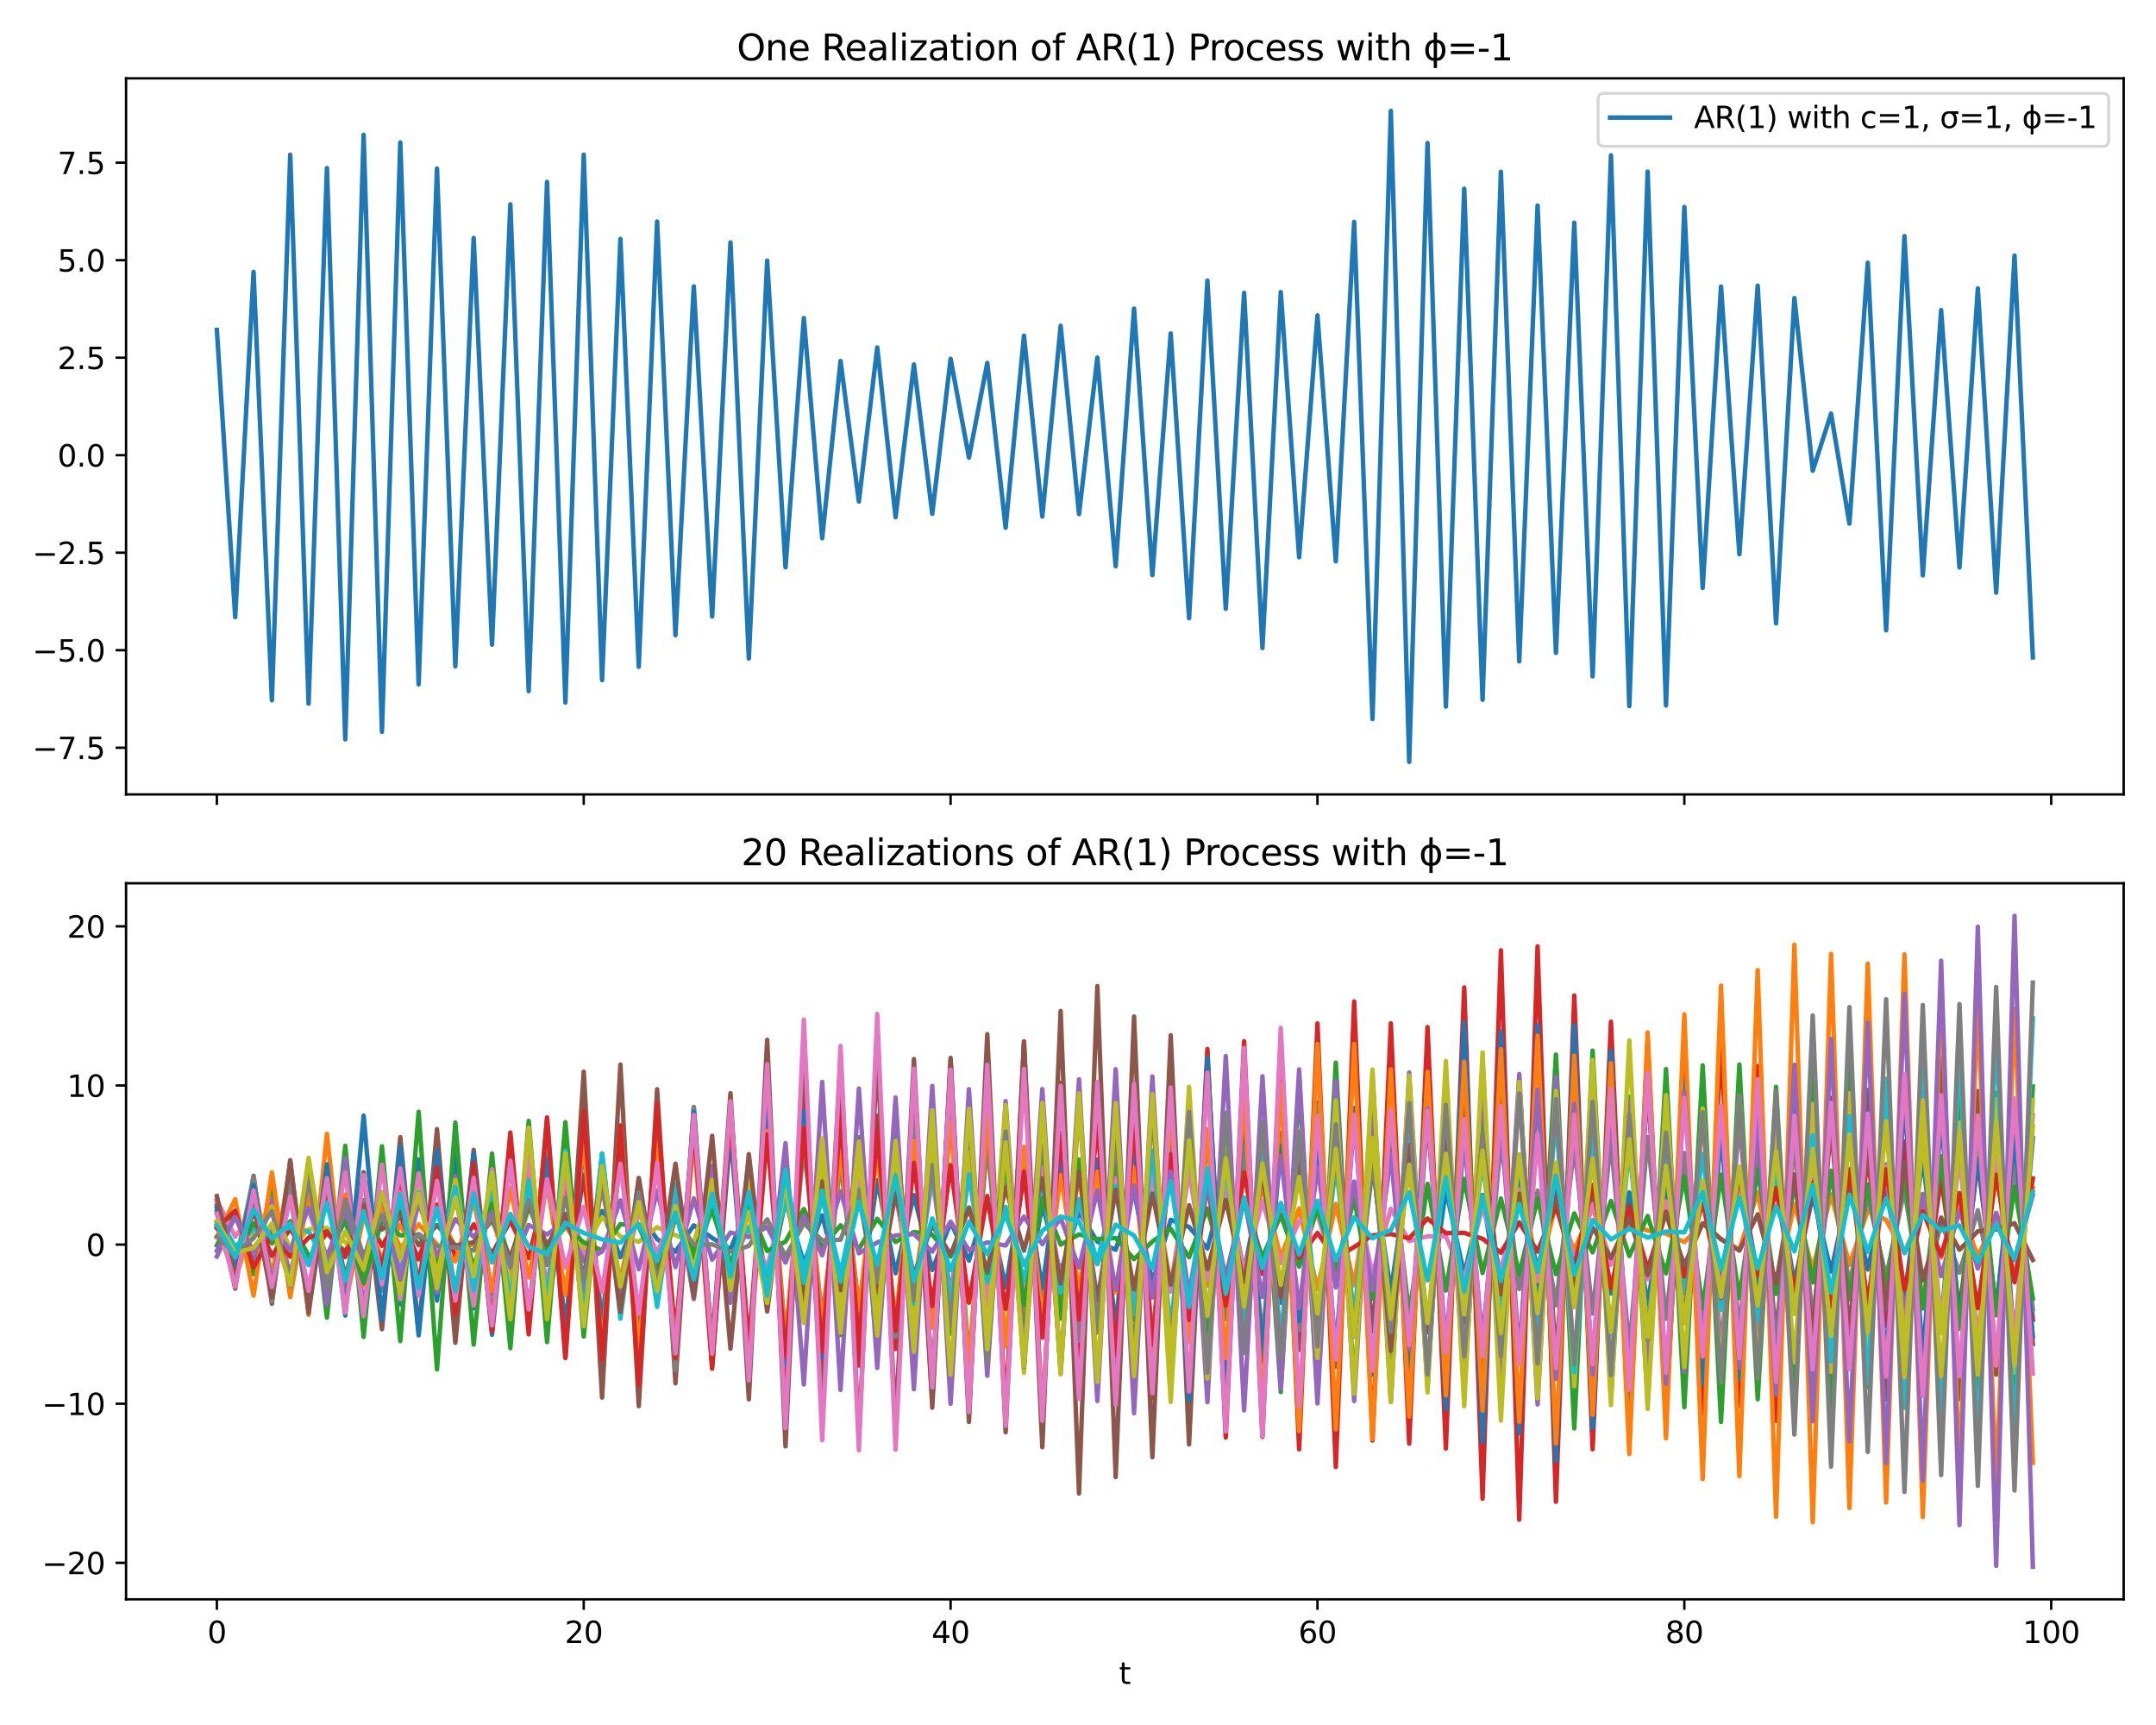 <?xml version="1.0" encoding="utf-8" standalone="no"?>
<!DOCTYPE svg PUBLIC "-//W3C//DTD SVG 1.1//EN"
  "http://www.w3.org/Graphics/SVG/1.1/DTD/svg11.dtd">
<svg xmlns:xlink="http://www.w3.org/1999/xlink" width="720pt" height="576pt" viewBox="0 0 720 576" xmlns="http://www.w3.org/2000/svg" version="1.1">
 <defs>
  <style type="text/css">*{stroke-linejoin: round; stroke-linecap: butt}</style>
 </defs>
 <g id="figure_1">
  <g id="patch_1">
   <path d="M 0 576 
L 720 576 
L 720 0 
L 0 0 
z
" style="fill: #ffffff"/>
  </g>
  <g id="axes_1">
   <g id="patch_2">
    <path d="M 42.1 265.27 
L 709.2 265.27 
L 709.2 26.16 
L 42.1 26.16 
z
" style="fill: #ffffff"/>
   </g>
   <g id="matplotlib.axis_1">
    <g id="xtick_1">
     <g id="line2d_1">
      <defs>
       <path id="m8707f2018d" d="M 0 0 
L 0 3.5 
" style="stroke: #000000; stroke-width: 0.8"/>
      </defs>
      <g>
       <use xlink:href="#m8707f2018d" x="72.423" y="265.27" style="stroke: #000000; stroke-width: 0.8"/>
      </g>
     </g>
    </g>
    <g id="xtick_2">
     <g id="line2d_2">
      <g>
       <use xlink:href="#m8707f2018d" x="194.939" y="265.27" style="stroke: #000000; stroke-width: 0.8"/>
      </g>
     </g>
    </g>
    <g id="xtick_3">
     <g id="line2d_3">
      <g>
       <use xlink:href="#m8707f2018d" x="317.455" y="265.27" style="stroke: #000000; stroke-width: 0.8"/>
      </g>
     </g>
    </g>
    <g id="xtick_4">
     <g id="line2d_4">
      <g>
       <use xlink:href="#m8707f2018d" x="439.971" y="265.27" style="stroke: #000000; stroke-width: 0.8"/>
      </g>
     </g>
    </g>
    <g id="xtick_5">
     <g id="line2d_5">
      <g>
       <use xlink:href="#m8707f2018d" x="562.487" y="265.27" style="stroke: #000000; stroke-width: 0.8"/>
      </g>
     </g>
    </g>
    <g id="xtick_6">
     <g id="line2d_6">
      <g>
       <use xlink:href="#m8707f2018d" x="685.003" y="265.27" style="stroke: #000000; stroke-width: 0.8"/>
      </g>
     </g>
    </g>
   </g>
   <g id="matplotlib.axis_2">
    <g id="ytick_1">
     <g id="line2d_7">
      <defs>
       <path id="m370d5f3b37" d="M 0 0 
L -3.5 0 
" style="stroke: #000000; stroke-width: 0.8"/>
      </defs>
      <g>
       <use xlink:href="#m370d5f3b37" x="42.1" y="249.674" style="stroke: #000000; stroke-width: 0.8"/>
      </g>
     </g>
     <g id="text_1">
      <!-- −7.5 -->
      <g transform="translate(10.817 253.473) scale(0.1 -0.1)">
       <defs>
        <path id="DejaVuSans-2212" d="M 678 2272 
L 4684 2272 
L 4684 1741 
L 678 1741 
L 678 2272 
z
" transform="scale(0.016)"/>
        <path id="DejaVuSans-37" d="M 525 4666 
L 3525 4666 
L 3525 4397 
L 1831 0 
L 1172 0 
L 2766 4134 
L 525 4134 
L 525 4666 
z
" transform="scale(0.016)"/>
        <path id="DejaVuSans-2e" d="M 684 794 
L 1344 794 
L 1344 0 
L 684 0 
L 684 794 
z
" transform="scale(0.016)"/>
        <path id="DejaVuSans-35" d="M 691 4666 
L 3169 4666 
L 3169 4134 
L 1269 4134 
L 1269 2991 
Q 1406 3038 1543 3061 
Q 1681 3084 1819 3084 
Q 2600 3084 3056 2656 
Q 3513 2228 3513 1497 
Q 3513 744 3044 326 
Q 2575 -91 1722 -91 
Q 1428 -91 1123 -41 
Q 819 9 494 109 
L 494 744 
Q 775 591 1075 516 
Q 1375 441 1709 441 
Q 2250 441 2565 725 
Q 2881 1009 2881 1497 
Q 2881 1984 2565 2268 
Q 2250 2553 1709 2553 
Q 1456 2553 1204 2497 
Q 953 2441 691 2322 
L 691 4666 
z
" transform="scale(0.016)"/>
       </defs>
       <use xlink:href="#DejaVuSans-2212"/>
       <use xlink:href="#DejaVuSans-37" x="83.789"/>
       <use xlink:href="#DejaVuSans-2e" x="147.412"/>
       <use xlink:href="#DejaVuSans-35" x="179.199"/>
      </g>
     </g>
    </g>
    <g id="ytick_2">
     <g id="line2d_8">
      <g>
       <use xlink:href="#m370d5f3b37" x="42.1" y="217.114" style="stroke: #000000; stroke-width: 0.8"/>
      </g>
     </g>
     <g id="text_2">
      <!-- −5.0 -->
      <g transform="translate(10.817 220.914) scale(0.1 -0.1)">
       <defs>
        <path id="DejaVuSans-30" d="M 2034 4250 
Q 1547 4250 1301 3770 
Q 1056 3291 1056 2328 
Q 1056 1369 1301 889 
Q 1547 409 2034 409 
Q 2525 409 2770 889 
Q 3016 1369 3016 2328 
Q 3016 3291 2770 3770 
Q 2525 4250 2034 4250 
z
M 2034 4750 
Q 2819 4750 3233 4129 
Q 3647 3509 3647 2328 
Q 3647 1150 3233 529 
Q 2819 -91 2034 -91 
Q 1250 -91 836 529 
Q 422 1150 422 2328 
Q 422 3509 836 4129 
Q 1250 4750 2034 4750 
z
" transform="scale(0.016)"/>
       </defs>
       <use xlink:href="#DejaVuSans-2212"/>
       <use xlink:href="#DejaVuSans-35" x="83.789"/>
       <use xlink:href="#DejaVuSans-2e" x="147.412"/>
       <use xlink:href="#DejaVuSans-30" x="179.199"/>
      </g>
     </g>
    </g>
    <g id="ytick_3">
     <g id="line2d_9">
      <g>
       <use xlink:href="#m370d5f3b37" x="42.1" y="184.555" style="stroke: #000000; stroke-width: 0.8"/>
      </g>
     </g>
     <g id="text_3">
      <!-- −2.5 -->
      <g transform="translate(10.817 188.354) scale(0.1 -0.1)">
       <defs>
        <path id="DejaVuSans-32" d="M 1228 531 
L 3431 531 
L 3431 0 
L 469 0 
L 469 531 
Q 828 903 1448 1529 
Q 2069 2156 2228 2338 
Q 2531 2678 2651 2914 
Q 2772 3150 2772 3378 
Q 2772 3750 2511 3984 
Q 2250 4219 1831 4219 
Q 1534 4219 1204 4116 
Q 875 4013 500 3803 
L 500 4441 
Q 881 4594 1212 4672 
Q 1544 4750 1819 4750 
Q 2544 4750 2975 4387 
Q 3406 4025 3406 3419 
Q 3406 3131 3298 2873 
Q 3191 2616 2906 2266 
Q 2828 2175 2409 1742 
Q 1991 1309 1228 531 
z
" transform="scale(0.016)"/>
       </defs>
       <use xlink:href="#DejaVuSans-2212"/>
       <use xlink:href="#DejaVuSans-32" x="83.789"/>
       <use xlink:href="#DejaVuSans-2e" x="147.412"/>
       <use xlink:href="#DejaVuSans-35" x="179.199"/>
      </g>
     </g>
    </g>
    <g id="ytick_4">
     <g id="line2d_10">
      <g>
       <use xlink:href="#m370d5f3b37" x="42.1" y="151.996" style="stroke: #000000; stroke-width: 0.8"/>
      </g>
     </g>
     <g id="text_4">
      <!-- 0.0 -->
      <g transform="translate(19.197 155.795) scale(0.1 -0.1)">
       <use xlink:href="#DejaVuSans-30"/>
       <use xlink:href="#DejaVuSans-2e" x="63.623"/>
       <use xlink:href="#DejaVuSans-30" x="95.41"/>
      </g>
     </g>
    </g>
    <g id="ytick_5">
     <g id="line2d_11">
      <g>
       <use xlink:href="#m370d5f3b37" x="42.1" y="119.436" style="stroke: #000000; stroke-width: 0.8"/>
      </g>
     </g>
     <g id="text_5">
      <!-- 2.5 -->
      <g transform="translate(19.197 123.236) scale(0.1 -0.1)">
       <use xlink:href="#DejaVuSans-32"/>
       <use xlink:href="#DejaVuSans-2e" x="63.623"/>
       <use xlink:href="#DejaVuSans-35" x="95.41"/>
      </g>
     </g>
    </g>
    <g id="ytick_6">
     <g id="line2d_12">
      <g>
       <use xlink:href="#m370d5f3b37" x="42.1" y="86.877" style="stroke: #000000; stroke-width: 0.8"/>
      </g>
     </g>
     <g id="text_6">
      <!-- 5.0 -->
      <g transform="translate(19.197 90.676) scale(0.1 -0.1)">
       <use xlink:href="#DejaVuSans-35"/>
       <use xlink:href="#DejaVuSans-2e" x="63.623"/>
       <use xlink:href="#DejaVuSans-30" x="95.41"/>
      </g>
     </g>
    </g>
    <g id="ytick_7">
     <g id="line2d_13">
      <g>
       <use xlink:href="#m370d5f3b37" x="42.1" y="54.318" style="stroke: #000000; stroke-width: 0.8"/>
      </g>
     </g>
     <g id="text_7">
      <!-- 7.5 -->
      <g transform="translate(19.197 58.117) scale(0.1 -0.1)">
       <use xlink:href="#DejaVuSans-37"/>
       <use xlink:href="#DejaVuSans-2e" x="63.623"/>
       <use xlink:href="#DejaVuSans-35" x="95.41"/>
      </g>
     </g>
    </g>
   </g>
   <g id="line2d_14">
    <path d="M 72.423 110.16 
L 78.549 206.066 
L 84.674 90.784 
L 90.8 233.83 
L 96.926 51.678 
L 103.052 234.939 
L 109.178 56.142 
L 115.303 246.881 
L 121.429 45.006 
L 127.555 244.357 
L 133.681 47.568 
L 139.807 228.505 
L 145.932 56.301 
L 152.058 222.51 
L 158.184 79.483 
L 164.31 215.253 
L 170.436 68.22 
L 176.561 230.765 
L 182.687 60.75 
L 188.813 234.592 
L 194.939 51.647 
L 201.065 227.088 
L 207.19 79.789 
L 213.316 222.643 
L 219.442 73.987 
L 225.568 212.087 
L 231.694 95.628 
L 237.819 205.871 
L 243.945 80.96 
L 250.071 219.883 
L 256.197 87.024 
L 262.323 189.435 
L 268.448 106.206 
L 274.574 179.721 
L 280.7 120.526 
L 286.826 167.458 
L 292.952 116.022 
L 299.077 172.699 
L 305.203 121.691 
L 311.329 171.572 
L 317.455 119.825 
L 323.581 152.789 
L 329.706 121.187 
L 335.832 176.207 
L 341.958 112.073 
L 348.084 172.489 
L 354.21 108.768 
L 360.335 171.638 
L 366.461 119.405 
L 372.587 189.062 
L 378.713 103.053 
L 384.839 192.049 
L 390.965 111.338 
L 397.09 206.443 
L 403.216 93.709 
L 409.342 203.269 
L 415.468 97.785 
L 421.594 216.382 
L 427.719 97.538 
L 433.845 186.089 
L 439.971 105.314 
L 446.097 187.433 
L 452.223 74.088 
L 458.348 240.101 
L 464.474 37.029 
L 470.6 254.401 
L 476.726 47.767 
L 482.852 235.922 
L 488.977 63.009 
L 495.103 233.678 
L 501.229 57.346 
L 507.355 220.852 
L 513.481 68.637 
L 519.606 217.999 
L 525.732 74.366 
L 531.858 225.853 
L 537.984 51.892 
L 544.11 235.784 
L 550.235 57.299 
L 556.361 235.578 
L 562.487 69.11 
L 568.613 196.317 
L 574.739 95.694 
L 580.864 185.069 
L 586.99 95.374 
L 593.116 208.159 
L 599.242 99.526 
L 605.368 157.17 
L 611.493 138.129 
L 617.619 174.828 
L 623.745 87.731 
L 629.871 210.467 
L 635.997 78.843 
L 642.122 192.118 
L 648.248 103.557 
L 654.374 189.467 
L 660.5 96.297 
L 666.626 197.894 
L 672.751 85.344 
L 678.877 219.506 
" clip-path="url(#p217eb315c3)" style="fill: none; stroke: #1f77b4; stroke-width: 1.5; stroke-linecap: square"/>
   </g>
   <g id="patch_3">
    <path d="M 42.1 265.27 
L 42.1 26.16 
" style="fill: none; stroke: #000000; stroke-width: 0.8; stroke-linejoin: miter; stroke-linecap: square"/>
   </g>
   <g id="patch_4">
    <path d="M 709.2 265.27 
L 709.2 26.16 
" style="fill: none; stroke: #000000; stroke-width: 0.8; stroke-linejoin: miter; stroke-linecap: square"/>
   </g>
   <g id="patch_5">
    <path d="M 42.1 265.27 
L 709.2 265.27 
" style="fill: none; stroke: #000000; stroke-width: 0.8; stroke-linejoin: miter; stroke-linecap: square"/>
   </g>
   <g id="patch_6">
    <path d="M 42.1 26.16 
L 709.2 26.16 
" style="fill: none; stroke: #000000; stroke-width: 0.8; stroke-linejoin: miter; stroke-linecap: square"/>
   </g>
   <g id="text_8">
    <!-- One Realization of AR(1) Process with ϕ=-1 -->
    <g transform="translate(246.06 20.16) scale(0.12 -0.12)">
     <defs>
      <path id="DejaVuSans-4f" d="M 2522 4238 
Q 1834 4238 1429 3725 
Q 1025 3213 1025 2328 
Q 1025 1447 1429 934 
Q 1834 422 2522 422 
Q 3209 422 3611 934 
Q 4013 1447 4013 2328 
Q 4013 3213 3611 3725 
Q 3209 4238 2522 4238 
z
M 2522 4750 
Q 3503 4750 4090 4092 
Q 4678 3434 4678 2328 
Q 4678 1225 4090 567 
Q 3503 -91 2522 -91 
Q 1538 -91 948 565 
Q 359 1222 359 2328 
Q 359 3434 948 4092 
Q 1538 4750 2522 4750 
z
" transform="scale(0.016)"/>
      <path id="DejaVuSans-6e" d="M 3513 2113 
L 3513 0 
L 2938 0 
L 2938 2094 
Q 2938 2591 2744 2837 
Q 2550 3084 2163 3084 
Q 1697 3084 1428 2787 
Q 1159 2491 1159 1978 
L 1159 0 
L 581 0 
L 581 3500 
L 1159 3500 
L 1159 2956 
Q 1366 3272 1645 3428 
Q 1925 3584 2291 3584 
Q 2894 3584 3203 3211 
Q 3513 2838 3513 2113 
z
" transform="scale(0.016)"/>
      <path id="DejaVuSans-65" d="M 3597 1894 
L 3597 1613 
L 953 1613 
Q 991 1019 1311 708 
Q 1631 397 2203 397 
Q 2534 397 2845 478 
Q 3156 559 3463 722 
L 3463 178 
Q 3153 47 2828 -22 
Q 2503 -91 2169 -91 
Q 1331 -91 842 396 
Q 353 884 353 1716 
Q 353 2575 817 3079 
Q 1281 3584 2069 3584 
Q 2775 3584 3186 3129 
Q 3597 2675 3597 1894 
z
M 3022 2063 
Q 3016 2534 2758 2815 
Q 2500 3097 2075 3097 
Q 1594 3097 1305 2825 
Q 1016 2553 972 2059 
L 3022 2063 
z
" transform="scale(0.016)"/>
      <path id="DejaVuSans-20" transform="scale(0.016)"/>
      <path id="DejaVuSans-52" d="M 2841 2188 
Q 3044 2119 3236 1894 
Q 3428 1669 3622 1275 
L 4263 0 
L 3584 0 
L 2988 1197 
Q 2756 1666 2539 1819 
Q 2322 1972 1947 1972 
L 1259 1972 
L 1259 0 
L 628 0 
L 628 4666 
L 2053 4666 
Q 2853 4666 3247 4331 
Q 3641 3997 3641 3322 
Q 3641 2881 3436 2590 
Q 3231 2300 2841 2188 
z
M 1259 4147 
L 1259 2491 
L 2053 2491 
Q 2509 2491 2742 2702 
Q 2975 2913 2975 3322 
Q 2975 3731 2742 3939 
Q 2509 4147 2053 4147 
L 1259 4147 
z
" transform="scale(0.016)"/>
      <path id="DejaVuSans-61" d="M 2194 1759 
Q 1497 1759 1228 1600 
Q 959 1441 959 1056 
Q 959 750 1161 570 
Q 1363 391 1709 391 
Q 2188 391 2477 730 
Q 2766 1069 2766 1631 
L 2766 1759 
L 2194 1759 
z
M 3341 1997 
L 3341 0 
L 2766 0 
L 2766 531 
Q 2569 213 2275 61 
Q 1981 -91 1556 -91 
Q 1019 -91 701 211 
Q 384 513 384 1019 
Q 384 1609 779 1909 
Q 1175 2209 1959 2209 
L 2766 2209 
L 2766 2266 
Q 2766 2663 2505 2880 
Q 2244 3097 1772 3097 
Q 1472 3097 1187 3025 
Q 903 2953 641 2809 
L 641 3341 
Q 956 3463 1253 3523 
Q 1550 3584 1831 3584 
Q 2591 3584 2966 3190 
Q 3341 2797 3341 1997 
z
" transform="scale(0.016)"/>
      <path id="DejaVuSans-6c" d="M 603 4863 
L 1178 4863 
L 1178 0 
L 603 0 
L 603 4863 
z
" transform="scale(0.016)"/>
      <path id="DejaVuSans-69" d="M 603 3500 
L 1178 3500 
L 1178 0 
L 603 0 
L 603 3500 
z
M 603 4863 
L 1178 4863 
L 1178 4134 
L 603 4134 
L 603 4863 
z
" transform="scale(0.016)"/>
      <path id="DejaVuSans-7a" d="M 353 3500 
L 3084 3500 
L 3084 2975 
L 922 459 
L 3084 459 
L 3084 0 
L 275 0 
L 275 525 
L 2438 3041 
L 353 3041 
L 353 3500 
z
" transform="scale(0.016)"/>
      <path id="DejaVuSans-74" d="M 1172 4494 
L 1172 3500 
L 2356 3500 
L 2356 3053 
L 1172 3053 
L 1172 1153 
Q 1172 725 1289 603 
Q 1406 481 1766 481 
L 2356 481 
L 2356 0 
L 1766 0 
Q 1100 0 847 248 
Q 594 497 594 1153 
L 594 3053 
L 172 3053 
L 172 3500 
L 594 3500 
L 594 4494 
L 1172 4494 
z
" transform="scale(0.016)"/>
      <path id="DejaVuSans-6f" d="M 1959 3097 
Q 1497 3097 1228 2736 
Q 959 2375 959 1747 
Q 959 1119 1226 758 
Q 1494 397 1959 397 
Q 2419 397 2687 759 
Q 2956 1122 2956 1747 
Q 2956 2369 2687 2733 
Q 2419 3097 1959 3097 
z
M 1959 3584 
Q 2709 3584 3137 3096 
Q 3566 2609 3566 1747 
Q 3566 888 3137 398 
Q 2709 -91 1959 -91 
Q 1206 -91 779 398 
Q 353 888 353 1747 
Q 353 2609 779 3096 
Q 1206 3584 1959 3584 
z
" transform="scale(0.016)"/>
      <path id="DejaVuSans-66" d="M 2375 4863 
L 2375 4384 
L 1825 4384 
Q 1516 4384 1395 4259 
Q 1275 4134 1275 3809 
L 1275 3500 
L 2222 3500 
L 2222 3053 
L 1275 3053 
L 1275 0 
L 697 0 
L 697 3053 
L 147 3053 
L 147 3500 
L 697 3500 
L 697 3744 
Q 697 4328 969 4595 
Q 1241 4863 1831 4863 
L 2375 4863 
z
" transform="scale(0.016)"/>
      <path id="DejaVuSans-41" d="M 2188 4044 
L 1331 1722 
L 3047 1722 
L 2188 4044 
z
M 1831 4666 
L 2547 4666 
L 4325 0 
L 3669 0 
L 3244 1197 
L 1141 1197 
L 716 0 
L 50 0 
L 1831 4666 
z
" transform="scale(0.016)"/>
      <path id="DejaVuSans-28" d="M 1984 4856 
Q 1566 4138 1362 3434 
Q 1159 2731 1159 2009 
Q 1159 1288 1364 580 
Q 1569 -128 1984 -844 
L 1484 -844 
Q 1016 -109 783 600 
Q 550 1309 550 2009 
Q 550 2706 781 3412 
Q 1013 4119 1484 4856 
L 1984 4856 
z
" transform="scale(0.016)"/>
      <path id="DejaVuSans-31" d="M 794 531 
L 1825 531 
L 1825 4091 
L 703 3866 
L 703 4441 
L 1819 4666 
L 2450 4666 
L 2450 531 
L 3481 531 
L 3481 0 
L 794 0 
L 794 531 
z
" transform="scale(0.016)"/>
      <path id="DejaVuSans-29" d="M 513 4856 
L 1013 4856 
Q 1481 4119 1714 3412 
Q 1947 2706 1947 2009 
Q 1947 1309 1714 600 
Q 1481 -109 1013 -844 
L 513 -844 
Q 928 -128 1133 580 
Q 1338 1288 1338 2009 
Q 1338 2731 1133 3434 
Q 928 4138 513 4856 
z
" transform="scale(0.016)"/>
      <path id="DejaVuSans-50" d="M 1259 4147 
L 1259 2394 
L 2053 2394 
Q 2494 2394 2734 2622 
Q 2975 2850 2975 3272 
Q 2975 3691 2734 3919 
Q 2494 4147 2053 4147 
L 1259 4147 
z
M 628 4666 
L 2053 4666 
Q 2838 4666 3239 4311 
Q 3641 3956 3641 3272 
Q 3641 2581 3239 2228 
Q 2838 1875 2053 1875 
L 1259 1875 
L 1259 0 
L 628 0 
L 628 4666 
z
" transform="scale(0.016)"/>
      <path id="DejaVuSans-72" d="M 2631 2963 
Q 2534 3019 2420 3045 
Q 2306 3072 2169 3072 
Q 1681 3072 1420 2755 
Q 1159 2438 1159 1844 
L 1159 0 
L 581 0 
L 581 3500 
L 1159 3500 
L 1159 2956 
Q 1341 3275 1631 3429 
Q 1922 3584 2338 3584 
Q 2397 3584 2469 3576 
Q 2541 3569 2628 3553 
L 2631 2963 
z
" transform="scale(0.016)"/>
      <path id="DejaVuSans-63" d="M 3122 3366 
L 3122 2828 
Q 2878 2963 2633 3030 
Q 2388 3097 2138 3097 
Q 1578 3097 1268 2742 
Q 959 2388 959 1747 
Q 959 1106 1268 751 
Q 1578 397 2138 397 
Q 2388 397 2633 464 
Q 2878 531 3122 666 
L 3122 134 
Q 2881 22 2623 -34 
Q 2366 -91 2075 -91 
Q 1284 -91 818 406 
Q 353 903 353 1747 
Q 353 2603 823 3093 
Q 1294 3584 2113 3584 
Q 2378 3584 2631 3529 
Q 2884 3475 3122 3366 
z
" transform="scale(0.016)"/>
      <path id="DejaVuSans-73" d="M 2834 3397 
L 2834 2853 
Q 2591 2978 2328 3040 
Q 2066 3103 1784 3103 
Q 1356 3103 1142 2972 
Q 928 2841 928 2578 
Q 928 2378 1081 2264 
Q 1234 2150 1697 2047 
L 1894 2003 
Q 2506 1872 2764 1633 
Q 3022 1394 3022 966 
Q 3022 478 2636 193 
Q 2250 -91 1575 -91 
Q 1294 -91 989 -36 
Q 684 19 347 128 
L 347 722 
Q 666 556 975 473 
Q 1284 391 1588 391 
Q 1994 391 2212 530 
Q 2431 669 2431 922 
Q 2431 1156 2273 1281 
Q 2116 1406 1581 1522 
L 1381 1569 
Q 847 1681 609 1914 
Q 372 2147 372 2553 
Q 372 3047 722 3315 
Q 1072 3584 1716 3584 
Q 2034 3584 2315 3537 
Q 2597 3491 2834 3397 
z
" transform="scale(0.016)"/>
      <path id="DejaVuSans-77" d="M 269 3500 
L 844 3500 
L 1563 769 
L 2278 3500 
L 2956 3500 
L 3675 769 
L 4391 3500 
L 4966 3500 
L 4050 0 
L 3372 0 
L 2619 2869 
L 1863 0 
L 1184 0 
L 269 3500 
z
" transform="scale(0.016)"/>
      <path id="DejaVuSans-68" d="M 3513 2113 
L 3513 0 
L 2938 0 
L 2938 2094 
Q 2938 2591 2744 2837 
Q 2550 3084 2163 3084 
Q 1697 3084 1428 2787 
Q 1159 2491 1159 1978 
L 1159 0 
L 581 0 
L 581 4863 
L 1159 4863 
L 1159 2956 
Q 1366 3272 1645 3428 
Q 1925 3584 2291 3584 
Q 2894 3584 3203 3211 
Q 3513 2838 3513 2113 
z
" transform="scale(0.016)"/>
      <path id="DejaVuSans-3d5" d="M 2388 4863 
L 2388 3572 
Q 3009 3572 3425 3094 
Q 3853 2606 3853 1747 
Q 3853 888 3425 400 
Q 3009 -78 2388 -78 
L 2388 -1331 
L 1816 -1331 
L 1816 -78 
Q 1194 -78 775 400 
Q 350 888 350 1747 
Q 350 2606 775 3094 
Q 1194 3572 1816 3572 
L 1816 4863 
L 2388 4863 
z
M 2388 434 
Q 2741 434 2981 756 
Q 3244 1116 3247 1747 
Q 3250 2372 2981 2738 
Q 2741 3059 2388 3059 
L 2388 434 
z
M 1816 434 
L 1816 3059 
Q 1463 3059 1225 2738 
Q 953 2372 956 1747 
Q 959 1116 1225 756 
Q 1463 434 1816 434 
z
" transform="scale(0.016)"/>
      <path id="DejaVuSans-3d" d="M 678 2906 
L 4684 2906 
L 4684 2381 
L 678 2381 
L 678 2906 
z
M 678 1631 
L 4684 1631 
L 4684 1100 
L 678 1100 
L 678 1631 
z
" transform="scale(0.016)"/>
      <path id="DejaVuSans-2d" d="M 313 2009 
L 1997 2009 
L 1997 1497 
L 313 1497 
L 313 2009 
z
" transform="scale(0.016)"/>
     </defs>
     <use xlink:href="#DejaVuSans-4f"/>
     <use xlink:href="#DejaVuSans-6e" x="78.711"/>
     <use xlink:href="#DejaVuSans-65" x="142.09"/>
     <use xlink:href="#DejaVuSans-20" x="203.613"/>
     <use xlink:href="#DejaVuSans-52" x="235.4"/>
     <use xlink:href="#DejaVuSans-65" x="300.383"/>
     <use xlink:href="#DejaVuSans-61" x="361.906"/>
     <use xlink:href="#DejaVuSans-6c" x="423.186"/>
     <use xlink:href="#DejaVuSans-69" x="450.969"/>
     <use xlink:href="#DejaVuSans-7a" x="478.752"/>
     <use xlink:href="#DejaVuSans-61" x="531.242"/>
     <use xlink:href="#DejaVuSans-74" x="592.521"/>
     <use xlink:href="#DejaVuSans-69" x="631.73"/>
     <use xlink:href="#DejaVuSans-6f" x="659.514"/>
     <use xlink:href="#DejaVuSans-6e" x="720.695"/>
     <use xlink:href="#DejaVuSans-20" x="784.074"/>
     <use xlink:href="#DejaVuSans-6f" x="815.861"/>
     <use xlink:href="#DejaVuSans-66" x="877.043"/>
     <use xlink:href="#DejaVuSans-20" x="912.248"/>
     <use xlink:href="#DejaVuSans-41" x="944.035"/>
     <use xlink:href="#DejaVuSans-52" x="1012.443"/>
     <use xlink:href="#DejaVuSans-28" x="1081.926"/>
     <use xlink:href="#DejaVuSans-31" x="1120.939"/>
     <use xlink:href="#DejaVuSans-29" x="1184.562"/>
     <use xlink:href="#DejaVuSans-20" x="1223.576"/>
     <use xlink:href="#DejaVuSans-50" x="1255.363"/>
     <use xlink:href="#DejaVuSans-72" x="1313.916"/>
     <use xlink:href="#DejaVuSans-6f" x="1352.779"/>
     <use xlink:href="#DejaVuSans-63" x="1413.961"/>
     <use xlink:href="#DejaVuSans-65" x="1468.941"/>
     <use xlink:href="#DejaVuSans-73" x="1530.465"/>
     <use xlink:href="#DejaVuSans-73" x="1582.564"/>
     <use xlink:href="#DejaVuSans-20" x="1634.664"/>
     <use xlink:href="#DejaVuSans-77" x="1666.451"/>
     <use xlink:href="#DejaVuSans-69" x="1748.238"/>
     <use xlink:href="#DejaVuSans-74" x="1776.021"/>
     <use xlink:href="#DejaVuSans-68" x="1815.23"/>
     <use xlink:href="#DejaVuSans-20" x="1878.609"/>
     <use xlink:href="#DejaVuSans-3d5" x="1910.396"/>
     <use xlink:href="#DejaVuSans-3d" x="1976.363"/>
     <use xlink:href="#DejaVuSans-2d" x="2060.152"/>
     <use xlink:href="#DejaVuSans-31" x="2096.236"/>
    </g>
   </g>
   <g id="legend_1">
    <g id="patch_7">
     <path d="M 535.695 48.838 
L 702.2 48.838 
Q 704.2 48.838 704.2 46.838 
L 704.2 33.16 
Q 704.2 31.16 702.2 31.16 
L 535.695 31.16 
Q 533.695 31.16 533.695 33.16 
L 533.695 46.838 
Q 533.695 48.838 535.695 48.838 
z
" style="fill: #ffffff; opacity: 0.8; stroke: #cccccc; stroke-linejoin: miter"/>
    </g>
    <g id="line2d_15">
     <path d="M 537.695 39.258 
L 547.695 39.258 
L 557.695 39.258 
" style="fill: none; stroke: #1f77b4; stroke-width: 1.5; stroke-linecap: square"/>
    </g>
    <g id="text_9">
     <!-- AR(1) with c=1, σ=1, ϕ=-1 -->
     <g transform="translate(565.695 42.758) scale(0.1 -0.1)">
      <defs>
       <path id="DejaVuSans-2c" d="M 750 794 
L 1409 794 
L 1409 256 
L 897 -744 
L 494 -744 
L 750 256 
L 750 794 
z
" transform="scale(0.016)"/>
       <path id="DejaVuSans-3c3" d="M 1959 3044 
Q 1484 3044 1228 2700 
Q 959 2341 959 1747 
Q 959 1119 1226 758 
Q 1494 397 1959 397 
Q 2419 397 2687 759 
Q 2956 1122 2956 1747 
Q 2956 2319 2688 2700 
Q 2441 3044 1959 3044 
z
M 1959 3500 
L 3869 3500 
L 3869 2925 
L 3225 2925 
Q 3566 2438 3566 1747 
Q 3566 888 3138 400 
Q 2709 -91 1959 -91 
Q 1206 -91 781 400 
Q 353 888 353 1747 
Q 353 2613 781 3097 
Q 1134 3500 1959 3500 
z
" transform="scale(0.016)"/>
      </defs>
      <use xlink:href="#DejaVuSans-41"/>
      <use xlink:href="#DejaVuSans-52" x="68.408"/>
      <use xlink:href="#DejaVuSans-28" x="137.891"/>
      <use xlink:href="#DejaVuSans-31" x="176.904"/>
      <use xlink:href="#DejaVuSans-29" x="240.527"/>
      <use xlink:href="#DejaVuSans-20" x="279.541"/>
      <use xlink:href="#DejaVuSans-77" x="311.328"/>
      <use xlink:href="#DejaVuSans-69" x="393.115"/>
      <use xlink:href="#DejaVuSans-74" x="420.898"/>
      <use xlink:href="#DejaVuSans-68" x="460.107"/>
      <use xlink:href="#DejaVuSans-20" x="523.486"/>
      <use xlink:href="#DejaVuSans-63" x="555.273"/>
      <use xlink:href="#DejaVuSans-3d" x="610.254"/>
      <use xlink:href="#DejaVuSans-31" x="694.043"/>
      <use xlink:href="#DejaVuSans-2c" x="757.666"/>
      <use xlink:href="#DejaVuSans-20" x="789.453"/>
      <use xlink:href="#DejaVuSans-3c3" x="821.24"/>
      <use xlink:href="#DejaVuSans-3d" x="884.619"/>
      <use xlink:href="#DejaVuSans-31" x="968.408"/>
      <use xlink:href="#DejaVuSans-2c" x="1032.031"/>
      <use xlink:href="#DejaVuSans-20" x="1063.818"/>
      <use xlink:href="#DejaVuSans-3d5" x="1095.605"/>
      <use xlink:href="#DejaVuSans-3d" x="1161.572"/>
      <use xlink:href="#DejaVuSans-2d" x="1245.361"/>
      <use xlink:href="#DejaVuSans-31" x="1281.445"/>
     </g>
    </g>
   </g>
  </g>
  <g id="axes_2">
   <g id="patch_8">
    <path d="M 42.1 534.04 
L 709.2 534.04 
L 709.2 294.93 
L 42.1 294.93 
z
" style="fill: #ffffff"/>
   </g>
   <g id="matplotlib.axis_3">
    <g id="xtick_7">
     <g id="line2d_16">
      <g>
       <use xlink:href="#m8707f2018d" x="72.423" y="534.04" style="stroke: #000000; stroke-width: 0.8"/>
      </g>
     </g>
     <g id="text_10">
      <!-- 0 -->
      <g transform="translate(69.241 548.638) scale(0.1 -0.1)">
       <use xlink:href="#DejaVuSans-30"/>
      </g>
     </g>
    </g>
    <g id="xtick_8">
     <g id="line2d_17">
      <g>
       <use xlink:href="#m8707f2018d" x="194.939" y="534.04" style="stroke: #000000; stroke-width: 0.8"/>
      </g>
     </g>
     <g id="text_11">
      <!-- 20 -->
      <g transform="translate(188.576 548.638) scale(0.1 -0.1)">
       <use xlink:href="#DejaVuSans-32"/>
       <use xlink:href="#DejaVuSans-30" x="63.623"/>
      </g>
     </g>
    </g>
    <g id="xtick_9">
     <g id="line2d_18">
      <g>
       <use xlink:href="#m8707f2018d" x="317.455" y="534.04" style="stroke: #000000; stroke-width: 0.8"/>
      </g>
     </g>
     <g id="text_12">
      <!-- 40 -->
      <g transform="translate(311.092 548.638) scale(0.1 -0.1)">
       <defs>
        <path id="DejaVuSans-34" d="M 2419 4116 
L 825 1625 
L 2419 1625 
L 2419 4116 
z
M 2253 4666 
L 3047 4666 
L 3047 1625 
L 3713 1625 
L 3713 1100 
L 3047 1100 
L 3047 0 
L 2419 0 
L 2419 1100 
L 313 1100 
L 313 1709 
L 2253 4666 
z
" transform="scale(0.016)"/>
       </defs>
       <use xlink:href="#DejaVuSans-34"/>
       <use xlink:href="#DejaVuSans-30" x="63.623"/>
      </g>
     </g>
    </g>
    <g id="xtick_10">
     <g id="line2d_19">
      <g>
       <use xlink:href="#m8707f2018d" x="439.971" y="534.04" style="stroke: #000000; stroke-width: 0.8"/>
      </g>
     </g>
     <g id="text_13">
      <!-- 60 -->
      <g transform="translate(433.608 548.638) scale(0.1 -0.1)">
       <defs>
        <path id="DejaVuSans-36" d="M 2113 2584 
Q 1688 2584 1439 2293 
Q 1191 2003 1191 1497 
Q 1191 994 1439 701 
Q 1688 409 2113 409 
Q 2538 409 2786 701 
Q 3034 994 3034 1497 
Q 3034 2003 2786 2293 
Q 2538 2584 2113 2584 
z
M 3366 4563 
L 3366 3988 
Q 3128 4100 2886 4159 
Q 2644 4219 2406 4219 
Q 1781 4219 1451 3797 
Q 1122 3375 1075 2522 
Q 1259 2794 1537 2939 
Q 1816 3084 2150 3084 
Q 2853 3084 3261 2657 
Q 3669 2231 3669 1497 
Q 3669 778 3244 343 
Q 2819 -91 2113 -91 
Q 1303 -91 875 529 
Q 447 1150 447 2328 
Q 447 3434 972 4092 
Q 1497 4750 2381 4750 
Q 2619 4750 2861 4703 
Q 3103 4656 3366 4563 
z
" transform="scale(0.016)"/>
       </defs>
       <use xlink:href="#DejaVuSans-36"/>
       <use xlink:href="#DejaVuSans-30" x="63.623"/>
      </g>
     </g>
    </g>
    <g id="xtick_11">
     <g id="line2d_20">
      <g>
       <use xlink:href="#m8707f2018d" x="562.487" y="534.04" style="stroke: #000000; stroke-width: 0.8"/>
      </g>
     </g>
     <g id="text_14">
      <!-- 80 -->
      <g transform="translate(556.125 548.638) scale(0.1 -0.1)">
       <defs>
        <path id="DejaVuSans-38" d="M 2034 2216 
Q 1584 2216 1326 1975 
Q 1069 1734 1069 1313 
Q 1069 891 1326 650 
Q 1584 409 2034 409 
Q 2484 409 2743 651 
Q 3003 894 3003 1313 
Q 3003 1734 2745 1975 
Q 2488 2216 2034 2216 
z
M 1403 2484 
Q 997 2584 770 2862 
Q 544 3141 544 3541 
Q 544 4100 942 4425 
Q 1341 4750 2034 4750 
Q 2731 4750 3128 4425 
Q 3525 4100 3525 3541 
Q 3525 3141 3298 2862 
Q 3072 2584 2669 2484 
Q 3125 2378 3379 2068 
Q 3634 1759 3634 1313 
Q 3634 634 3220 271 
Q 2806 -91 2034 -91 
Q 1263 -91 848 271 
Q 434 634 434 1313 
Q 434 1759 690 2068 
Q 947 2378 1403 2484 
z
M 1172 3481 
Q 1172 3119 1398 2916 
Q 1625 2713 2034 2713 
Q 2441 2713 2670 2916 
Q 2900 3119 2900 3481 
Q 2900 3844 2670 4047 
Q 2441 4250 2034 4250 
Q 1625 4250 1398 4047 
Q 1172 3844 1172 3481 
z
" transform="scale(0.016)"/>
       </defs>
       <use xlink:href="#DejaVuSans-38"/>
       <use xlink:href="#DejaVuSans-30" x="63.623"/>
      </g>
     </g>
    </g>
    <g id="xtick_12">
     <g id="line2d_21">
      <g>
       <use xlink:href="#m8707f2018d" x="685.003" y="534.04" style="stroke: #000000; stroke-width: 0.8"/>
      </g>
     </g>
     <g id="text_15">
      <!-- 100 -->
      <g transform="translate(675.459 548.638) scale(0.1 -0.1)">
       <use xlink:href="#DejaVuSans-31"/>
       <use xlink:href="#DejaVuSans-30" x="63.623"/>
       <use xlink:href="#DejaVuSans-30" x="127.246"/>
      </g>
     </g>
    </g>
    <g id="text_16">
     <!-- t -->
     <g transform="translate(373.69 562.317) scale(0.1 -0.1)">
      <use xlink:href="#DejaVuSans-74"/>
     </g>
    </g>
   </g>
   <g id="matplotlib.axis_4">
    <g id="ytick_8">
     <g id="line2d_22">
      <g>
       <use xlink:href="#m370d5f3b37" x="42.1" y="521.855" style="stroke: #000000; stroke-width: 0.8"/>
      </g>
     </g>
     <g id="text_17">
      <!-- −20 -->
      <g transform="translate(13.995 525.654) scale(0.1 -0.1)">
       <use xlink:href="#DejaVuSans-2212"/>
       <use xlink:href="#DejaVuSans-32" x="83.789"/>
       <use xlink:href="#DejaVuSans-30" x="147.412"/>
      </g>
     </g>
    </g>
    <g id="ytick_9">
     <g id="line2d_23">
      <g>
       <use xlink:href="#m370d5f3b37" x="42.1" y="468.72" style="stroke: #000000; stroke-width: 0.8"/>
      </g>
     </g>
     <g id="text_18">
      <!-- −10 -->
      <g transform="translate(13.995 472.519) scale(0.1 -0.1)">
       <use xlink:href="#DejaVuSans-2212"/>
       <use xlink:href="#DejaVuSans-31" x="83.789"/>
       <use xlink:href="#DejaVuSans-30" x="147.412"/>
      </g>
     </g>
    </g>
    <g id="ytick_10">
     <g id="line2d_24">
      <g>
       <use xlink:href="#m370d5f3b37" x="42.1" y="415.585" style="stroke: #000000; stroke-width: 0.8"/>
      </g>
     </g>
     <g id="text_19">
      <!-- 0 -->
      <g transform="translate(28.738 419.384) scale(0.1 -0.1)">
       <use xlink:href="#DejaVuSans-30"/>
      </g>
     </g>
    </g>
    <g id="ytick_11">
     <g id="line2d_25">
      <g>
       <use xlink:href="#m370d5f3b37" x="42.1" y="362.451" style="stroke: #000000; stroke-width: 0.8"/>
      </g>
     </g>
     <g id="text_20">
      <!-- 10 -->
      <g transform="translate(22.375 366.25) scale(0.1 -0.1)">
       <use xlink:href="#DejaVuSans-31"/>
       <use xlink:href="#DejaVuSans-30" x="63.623"/>
      </g>
     </g>
    </g>
    <g id="ytick_12">
     <g id="line2d_26">
      <g>
       <use xlink:href="#m370d5f3b37" x="42.1" y="309.316" style="stroke: #000000; stroke-width: 0.8"/>
      </g>
     </g>
     <g id="text_21">
      <!-- 20 -->
      <g transform="translate(22.375 313.115) scale(0.1 -0.1)">
       <use xlink:href="#DejaVuSans-32"/>
       <use xlink:href="#DejaVuSans-30" x="63.623"/>
      </g>
     </g>
    </g>
   </g>
   <g id="line2d_27">
    <path d="M 72.423 409.514 
L 78.549 421.063 
L 84.674 408.869 
L 90.8 411.097 
L 96.926 418.076 
L 103.052 398.687 
L 109.178 427.266 
L 115.303 400.522 
L 121.429 428.29 
L 127.555 400.973 
L 133.681 435.521 
L 139.807 387.102 
L 145.932 434.28 
L 152.058 385.585 
L 158.184 436.835 
L 164.31 393.403 
L 170.436 437.436 
L 176.561 392.277 
L 182.687 439.601 
L 188.813 397.415 
L 194.939 419.22 
L 201.065 404.4 
L 207.19 419.802 
L 213.316 404.89 
L 219.442 413.773 
L 225.568 417.979 
L 231.694 409.176 
L 237.819 413.342 
L 243.945 417.197 
L 250.071 401.947 
L 256.197 430.421 
L 262.323 400.88 
L 268.448 421.763 
L 274.574 405.82 
L 280.7 429.239 
L 286.826 400.34 
L 292.952 427.159 
L 299.077 397.608 
L 305.203 434.611 
L 311.329 388.587 
L 317.455 432.503 
L 323.581 389.145 
L 329.706 432.84 
L 335.832 390.738 
L 341.958 435.939 
L 348.084 402.4 
L 354.21 424.886 
L 360.335 404.7 
L 366.461 414.587 
L 372.587 417.323 
L 378.713 397.96 
L 384.839 428.238 
L 390.965 407.321 
L 397.09 409.71 
L 403.216 416.895 
L 409.342 393.998 
L 415.468 424.493 
L 421.594 393.11 
L 427.719 434.981 
L 433.845 388.464 
L 439.971 449.819 
L 446.097 378.826 
L 452.223 442.169 
L 458.348 389.73 
L 464.474 431.309 
L 470.6 388.36 
L 476.726 441.793 
L 482.852 397.139 
L 488.977 425.687 
L 495.103 399.058 
L 501.229 437.791 
L 507.355 391.731 
L 513.481 433.191 
L 519.606 396.057 
L 525.732 420.182 
L 531.858 400.371 
L 537.984 431.945 
L 544.11 398.183 
L 550.235 435.596 
L 556.361 396.402 
L 562.487 429.992 
L 568.613 398.851 
L 574.739 425.932 
L 580.864 393.167 
L 586.99 429.578 
L 593.116 392.568 
L 599.242 428.401 
L 605.368 399.124 
L 611.493 424.547 
L 617.619 396.379 
L 623.745 423.914 
L 629.871 396.261 
L 635.997 433.401 
L 642.122 386.399 
L 648.248 441.679 
L 654.374 373.126 
L 660.5 458.933 
L 666.626 365.769 
L 672.751 449.48 
L 678.877 380.045 
" clip-path="url(#p1304d2a819)" style="fill: none; stroke: #1f77b4; stroke-width: 1.5; stroke-linecap: square"/>
   </g>
   <g id="line2d_28">
    <path d="M 72.423 408.467 
L 78.549 423.816 
L 84.674 394.48 
L 90.8 426.283 
L 96.926 389.074 
L 103.052 439.08 
L 109.178 378.569 
L 115.303 435.731 
L 121.429 406.067 
L 127.555 420.13 
L 133.681 408.948 
L 139.807 420.379 
L 145.932 403.785 
L 152.058 416.575 
L 158.184 415.588 
L 164.31 406.472 
L 170.436 426.477 
L 176.561 387.432 
L 182.687 433.783 
L 188.813 395.827 
L 194.939 431.655 
L 201.065 396.115 
L 207.19 427.589 
L 213.316 397.364 
L 219.442 430.989 
L 225.568 403.152 
L 231.694 424.344 
L 237.819 395.941 
L 243.945 426.878 
L 250.071 404.194 
L 256.197 434.05 
L 262.323 394.331 
L 268.448 431.236 
L 274.574 398.016 
L 280.7 433.018 
L 286.826 393.452 
L 292.952 438.903 
L 299.077 391.745 
L 305.203 430.012 
L 311.329 390.89 
L 317.455 433.859 
L 323.581 392.235 
L 329.706 433.297 
L 335.832 384.827 
L 341.958 441.481 
L 348.084 386.506 
L 354.21 432.372 
L 360.335 391.993 
L 366.461 437.602 
L 372.587 389.428 
L 378.713 435.871 
L 384.839 392.188 
L 390.965 429.603 
L 397.09 390.439 
L 403.216 429.333 
L 409.342 391.554 
L 415.468 434.703 
L 421.594 394.963 
L 427.719 420.058 
L 433.845 403.528 
L 439.971 430.504 
L 446.097 401.987 
L 452.223 429.166 
L 458.348 387.976 
L 464.474 438.269 
L 470.6 389.058 
L 476.726 443.132 
L 482.852 379.119 
L 488.977 454.164 
L 495.103 376.951 
L 501.229 438.88 
L 507.355 386.934 
L 513.481 426.384 
L 519.606 402.152 
L 525.732 417.473 
L 531.858 403.3 
L 537.984 420.852 
L 544.11 408.699 
L 550.235 410.9 
L 556.361 411.9 
L 562.487 414.752 
L 568.613 408.529 
L 574.739 413.682 
L 580.864 417.306 
L 586.99 398.173 
L 593.116 430.202 
L 599.242 402.062 
L 605.368 423.783 
L 611.493 398.822 
L 617.619 422.375 
L 623.745 404.205 
L 629.871 407.364 
L 635.997 418.403 
L 642.122 403.109 
L 648.248 419.89 
L 654.374 402.623 
L 660.5 419.454 
L 666.626 406.758 
L 672.751 426.024 
L 678.877 396.683 
" clip-path="url(#p1304d2a819)" style="fill: none; stroke: #ff7f0e; stroke-width: 1.5; stroke-linecap: square"/>
   </g>
   <g id="line2d_29">
    <path d="M 72.423 415.855 
L 78.549 404.293 
L 84.674 425.47 
L 90.8 395.391 
L 96.926 431.546 
L 103.052 388.427 
L 109.178 439.978 
L 115.303 382.61 
L 121.429 446.407 
L 127.555 382.768 
L 133.681 447.805 
L 139.807 371.254 
L 145.932 457.262 
L 152.058 374.808 
L 158.184 448.992 
L 164.31 385.185 
L 170.436 450.166 
L 176.561 374.28 
L 182.687 448.133 
L 188.813 374.709 
L 194.939 446.316 
L 201.065 385.241 
L 207.19 437.59 
L 213.316 395.794 
L 219.442 431.401 
L 225.568 405.666 
L 231.694 420.172 
L 237.819 400.514 
L 243.945 429.406 
L 250.071 393.869 
L 256.197 428.459 
L 262.323 392.741 
L 268.448 436.307 
L 274.574 389.351 
L 280.7 445.747 
L 286.826 379.761 
L 292.952 452.646 
L 299.077 376.317 
L 305.203 443.19 
L 311.329 379.433 
L 317.455 445.299 
L 323.581 381.094 
L 329.706 448.009 
L 335.832 381.098 
L 341.958 447.77 
L 348.084 380.463 
L 354.21 440.273 
L 360.335 387.176 
L 366.461 444.207 
L 372.587 384.909 
L 378.713 440.833 
L 384.839 384.263 
L 390.965 448.764 
L 397.09 375.07 
L 403.216 447.915 
L 409.342 380.687 
L 415.468 449.358 
L 421.594 374.476 
L 427.719 464.805 
L 433.845 362.119 
L 439.971 465.745 
L 446.097 354.831 
L 452.223 464.408 
L 458.348 360.025 
L 464.474 464.375 
L 470.6 363.787 
L 476.726 462.963 
L 482.852 363.367 
L 488.977 463.429 
L 495.103 369.934 
L 501.229 461.177 
L 507.355 361.55 
L 513.481 459.195 
L 519.606 352.138 
L 525.732 476.966 
L 531.858 350.823 
L 537.984 466.935 
L 544.11 366.242 
L 550.235 467.766 
L 556.361 356.995 
L 562.487 469.882 
L 568.613 355.741 
L 574.739 474.789 
L 580.864 355.431 
L 586.99 467.236 
L 593.116 362.922 
L 599.242 469.142 
L 605.368 352.658 
L 611.493 473.382 
L 617.619 355.824 
L 623.745 463.177 
L 629.871 362.03 
L 635.997 465.68 
L 642.122 359.507 
L 648.248 470.545 
L 654.374 361.851 
L 660.5 465.378 
L 666.626 364.861 
L 672.751 464.853 
L 678.877 362.814 
" clip-path="url(#p1304d2a819)" style="fill: none; stroke: #2ca02c; stroke-width: 1.5; stroke-linecap: square"/>
   </g>
   <g id="line2d_30">
    <path d="M 72.423 401.007 
L 78.549 421.415 
L 84.674 404.806 
L 90.8 419.363 
L 96.926 410.269 
L 103.052 420.183 
L 109.178 411.639 
L 115.303 418.174 
L 121.429 404.422 
L 127.555 416.012 
L 133.681 405.854 
L 139.807 420.517 
L 145.932 402.211 
L 152.058 419.493 
L 158.184 408.839 
L 164.31 418.604 
L 170.436 407.709 
L 176.561 420.118 
L 182.687 394.906 
L 188.813 432.262 
L 194.939 392.287 
L 201.065 442.363 
L 207.19 386.322 
L 213.316 445.102 
L 219.442 376.637 
L 225.568 445.835 
L 231.694 374.607 
L 237.819 448.749 
L 243.945 369.018 
L 250.071 450.09 
L 256.197 366.557 
L 262.323 462.685 
L 268.448 366.303 
L 274.574 470.188 
L 280.7 359.731 
L 286.826 455.944 
L 292.952 372.56 
L 299.077 450.449 
L 305.203 371.725 
L 311.329 467.666 
L 317.455 354.22 
L 323.581 472.162 
L 329.706 355.238 
L 335.832 472.129 
L 341.958 347.76 
L 348.084 473.939 
L 354.21 361.598 
L 360.335 453.706 
L 366.461 368.895 
L 372.587 458.272 
L 378.713 361.784 
L 384.839 466.857 
L 390.965 356.562 
L 397.09 471.169 
L 403.216 350.296 
L 409.342 480.021 
L 415.468 347.689 
L 421.594 479.785 
L 427.719 346.968 
L 433.845 483.926 
L 439.971 341.733 
L 446.097 489.836 
L 452.223 334.385 
L 458.348 481.019 
L 464.474 341.705 
L 470.6 482.033 
L 476.726 342.97 
L 482.852 483.673 
L 488.977 329.72 
L 495.103 500.406 
L 501.229 317.329 
L 507.355 507.431 
L 513.481 315.998 
L 519.606 501.456 
L 525.732 332.404 
L 531.858 483.93 
L 537.984 341.183 
L 544.11 479.526 
L 550.235 347.327 
L 556.361 474.004 
L 562.487 355.156 
L 568.613 471.93 
L 574.739 348.039 
L 580.864 469.372 
L 586.99 355.953 
L 593.116 474.422 
L 599.242 359.162 
L 605.368 460.624 
L 611.493 366.573 
L 617.619 447.436 
L 623.745 385.121 
L 629.871 442.641 
L 635.997 381.199 
L 642.122 436.486 
L 648.248 393.244 
L 654.374 437.535 
L 660.5 387.845 
L 666.626 437.389 
L 672.751 384.217 
L 678.877 440.686 
" clip-path="url(#p1304d2a819)" style="fill: none; stroke: #d62728; stroke-width: 1.5; stroke-linecap: square"/>
   </g>
   <g id="line2d_31">
    <path d="M 72.423 419.559 
L 78.549 406.111 
L 84.674 421.1 
L 90.8 400.721 
L 96.926 426.064 
L 103.052 395.347 
L 109.178 435.641 
L 115.303 386.706 
L 121.429 436.325 
L 127.555 399.123 
L 133.681 425.462 
L 139.807 394.817 
L 145.932 431.544 
L 152.058 392.955 
L 158.184 431.536 
L 164.31 392.938 
L 170.436 436.971 
L 176.561 394.376 
L 182.687 429.537 
L 188.813 393.331 
L 194.939 430.81 
L 201.065 394.642 
L 207.19 432.846 
L 213.316 395.097 
L 219.442 428.721 
L 225.568 397.338 
L 231.694 433.775 
L 237.819 389.326 
L 243.945 435.007 
L 250.071 387.359 
L 256.197 436.853 
L 262.323 381.703 
L 268.448 462.285 
L 274.574 361.264 
L 280.7 464.118 
L 286.826 363.475 
L 292.952 456.748 
L 299.077 366.485 
L 305.203 463.883 
L 311.329 362.618 
L 317.455 468.76 
L 323.581 363.706 
L 329.706 459.37 
L 335.832 367.675 
L 341.958 453.768 
L 348.084 363.663 
L 354.21 458.436 
L 360.335 360.393 
L 366.461 467.786 
L 372.587 357.034 
L 378.713 471.908 
L 384.839 359.463 
L 390.965 464.209 
L 397.09 369.971 
L 403.216 468.193 
L 409.342 352.654 
L 415.468 470.934 
L 421.594 359.407 
L 427.719 463.662 
L 433.845 357.081 
L 439.971 468.616 
L 446.097 360.962 
L 452.223 467.815 
L 458.348 366.28 
L 464.474 468.09 
L 470.6 358.123 
L 476.726 460.725 
L 482.852 368.169 
L 488.977 464.406 
L 495.103 360.876 
L 501.229 459.947 
L 507.355 358.636 
L 513.481 468.952 
L 519.606 359.62 
L 525.732 458.697 
L 531.858 361.134 
L 537.984 460.591 
L 544.11 367.964 
L 550.235 455.483 
L 556.361 368.05 
L 562.487 458.015 
L 568.613 370.401 
L 574.739 451.418 
L 580.864 373.883 
L 586.99 446.687 
L 593.116 386.017 
L 599.242 434.035 
L 605.368 393.844 
L 611.493 432.391 
L 617.619 390.302 
L 623.745 435.438 
L 629.871 388.768 
L 635.997 439.099 
L 642.122 398.635 
L 648.248 426.125 
L 654.374 404.155 
L 660.5 423.573 
L 666.626 404.972 
L 672.751 420.761 
L 678.877 399.078 
" clip-path="url(#p1304d2a819)" style="fill: none; stroke: #9467bd; stroke-width: 1.5; stroke-linecap: square"/>
   </g>
   <g id="line2d_32">
    <path d="M 72.423 402.591 
L 78.549 430.293 
L 84.674 392.63 
L 90.8 435.328 
L 96.926 387.991 
L 103.052 436.479 
L 109.178 391.043 
L 115.303 434.355 
L 121.429 391.442 
L 127.555 443.839 
L 133.681 379.714 
L 139.807 444.663 
L 145.932 377.042 
L 152.058 448.347 
L 158.184 383.965 
L 164.31 440.962 
L 170.436 384.811 
L 176.561 442.035 
L 182.687 373.898 
L 188.813 453.183 
L 194.939 357.867 
L 201.065 466.662 
L 207.19 355.472 
L 213.316 469.53 
L 219.442 363.725 
L 225.568 461.895 
L 231.694 369.797 
L 237.819 450.861 
L 243.945 365.045 
L 250.071 467.25 
L 256.197 347.218 
L 262.323 482.946 
L 268.448 352.08 
L 274.574 462.246 
L 280.7 353.861 
L 286.826 479.495 
L 292.952 351.995 
L 299.077 475.416 
L 305.203 353.622 
L 311.329 470.045 
L 317.455 353.238 
L 323.581 474.806 
L 329.706 345.334 
L 335.832 478.252 
L 341.958 348.316 
L 348.084 483.242 
L 354.21 337.591 
L 360.335 498.693 
L 366.461 329.266 
L 372.587 493.209 
L 378.713 339.441 
L 384.839 486.592 
L 390.965 345.697 
L 397.09 482.287 
L 403.216 352.864 
L 409.342 462.994 
L 415.468 371.323 
L 421.594 454.786 
L 427.719 378.233 
L 433.845 450.756 
L 439.971 368.052 
L 446.097 456.4 
L 452.223 373.137 
L 458.348 444.697 
L 464.474 375.258 
L 470.6 454.683 
L 476.726 372.86 
L 482.852 453.851 
L 488.977 367.805 
L 495.103 466.104 
L 501.229 364.253 
L 507.355 453.036 
L 513.481 364.679 
L 519.606 452.861 
L 525.732 374.473 
L 531.858 456.917 
L 537.984 363.095 
L 544.11 465.033 
L 550.235 361.325 
L 556.361 464.046 
L 562.487 363.998 
L 568.613 455.882 
L 574.739 370.465 
L 580.864 449.979 
L 586.99 379.753 
L 593.116 446.127 
L 599.242 381.101 
L 605.368 444.84 
L 611.493 373.365 
L 617.619 456.611 
L 623.745 363.932 
L 629.871 467.253 
L 635.997 363.583 
L 642.122 465.106 
L 648.248 353.023 
L 654.374 467.13 
L 660.5 364.349 
L 666.626 459.025 
L 672.751 374.708 
L 678.877 448.789 
" clip-path="url(#p1304d2a819)" style="fill: none; stroke: #8c564b; stroke-width: 1.5; stroke-linecap: square"/>
   </g>
   <g id="line2d_33">
    <path d="M 72.423 400.735 
L 78.549 412.929 
L 84.674 404.383 
L 90.8 413.276 
L 96.926 419.275 
L 103.052 403.387 
L 109.178 424.234 
L 115.303 391.597 
L 121.429 439.507 
L 127.555 388.9 
L 133.681 433.855 
L 139.807 391.789 
L 145.932 428.711 
L 152.058 398.232 
L 158.184 435.947 
L 164.31 390.428 
L 170.436 440.318 
L 176.561 385.908 
L 182.687 431.151 
L 188.813 392.785 
L 194.939 421.128 
L 201.065 394.789 
L 207.19 428.912 
L 213.316 404.865 
L 219.442 418.243 
L 225.568 404.473 
L 231.694 425.93 
L 237.819 401.772 
L 243.945 422.918 
L 250.071 410.014 
L 256.197 423.379 
L 262.323 398.659 
L 268.448 430.836 
L 274.574 395.671 
L 280.7 433.944 
L 286.826 394.048 
L 292.952 428.602 
L 299.077 398.651 
L 305.203 432.376 
L 311.329 394.067 
L 317.455 433.147 
L 323.581 390.849 
L 329.706 436.195 
L 335.832 388.476 
L 341.958 433.004 
L 348.084 389.906 
L 354.21 427.767 
L 360.335 401.302 
L 366.461 422.096 
L 372.587 393.568 
L 378.713 438.058 
L 384.839 390.81 
L 390.965 431.272 
L 397.09 391.182 
L 403.216 427.032 
L 409.342 395.886 
L 415.468 424.254 
L 421.594 401.113 
L 427.719 421.791 
L 433.845 407.789 
L 439.971 405.578 
L 446.097 425.195 
L 452.223 396.833 
L 458.348 425.424 
L 464.474 403.619 
L 470.6 414.408 
L 476.726 412.812 
L 482.852 412.792 
L 488.977 427.031 
L 495.103 402.868 
L 501.229 424.606 
L 507.355 397.149 
L 513.481 427.751 
L 519.606 392.084 
L 525.732 421.894 
L 531.858 402.07 
L 537.984 422.34 
L 544.11 405.672 
L 550.235 427.134 
L 556.361 401.163 
L 562.487 428.393 
L 568.613 398.876 
L 574.739 430.557 
L 580.864 393.454 
L 586.99 438.279 
L 593.116 385.784 
L 599.242 435.063 
L 605.368 386.089 
L 611.493 440.42 
L 617.619 379.543 
L 623.745 440.965 
L 629.871 389.496 
L 635.997 446.899 
L 642.122 378.643 
L 648.248 441.393 
L 654.374 385.885 
L 660.5 447.641 
L 666.626 385.858 
L 672.751 447.225 
L 678.877 372.32 
" clip-path="url(#p1304d2a819)" style="fill: none; stroke: #e377c2; stroke-width: 1.5; stroke-linecap: square"/>
   </g>
   <g id="line2d_34">
    <path d="M 72.423 404.536 
L 78.549 422.512 
L 84.674 393.033 
L 90.8 434.427 
L 96.926 393.156 
L 103.052 434.147 
L 109.178 390.057 
L 115.303 431.456 
L 121.429 400.76 
L 127.555 430.861 
L 133.681 402.033 
L 139.807 428.234 
L 145.932 392.672 
L 152.058 431.468 
L 158.184 392.621 
L 164.31 432.04 
L 170.436 387.232 
L 176.561 438.309 
L 182.687 381.763 
L 188.813 444.19 
L 194.939 379.054 
L 201.065 442.109 
L 207.19 379.609 
L 213.316 452.176 
L 219.442 373.304 
L 225.568 457.47 
L 231.694 369.621 
L 237.819 455.439 
L 243.945 373.891 
L 250.071 454.906 
L 256.197 370.966 
L 262.323 447.108 
L 268.448 382.456 
L 274.574 440.306 
L 280.7 388.265 
L 286.826 441.851 
L 292.952 381.528 
L 299.077 446.442 
L 305.203 373.414 
L 311.329 458.805 
L 317.455 371.302 
L 323.581 454.358 
L 329.706 381.411 
L 335.832 448.895 
L 341.958 382.992 
L 348.084 434.847 
L 354.21 381.786 
L 360.335 447.703 
L 366.461 371.932 
L 372.587 453.941 
L 378.713 368.4 
L 384.839 447.979 
L 390.965 377.323 
L 397.09 445.576 
L 403.216 380.156 
L 409.342 440.459 
L 415.468 383.562 
L 421.594 446.97 
L 427.719 380.308 
L 433.845 444.119 
L 439.971 369.165 
L 446.097 453.136 
L 452.223 371.007 
L 458.348 457.549 
L 464.474 370.152 
L 470.6 461.973 
L 476.726 369.438 
L 482.852 452.793 
L 488.977 380.125 
L 495.103 448.206 
L 501.229 380.731 
L 507.355 430.412 
L 513.481 397.544 
L 519.606 435.868 
L 525.732 382.657 
L 531.858 438.651 
L 537.984 380.785 
L 544.11 450.5 
L 550.235 379.723 
L 556.361 440.369 
L 562.487 384.999 
L 568.613 443.139 
L 574.739 379.246 
L 580.864 444.368 
L 586.99 381.753 
L 593.116 449.804 
L 599.242 380.873 
L 605.368 440.122 
L 611.493 391.347 
L 617.619 428.92 
L 623.745 399.529 
L 629.871 426.471 
L 635.997 397.225 
L 642.122 436.067 
L 648.248 407.792 
L 654.374 424.979 
L 660.5 404.133 
L 666.626 436.769 
L 672.751 388.913 
L 678.877 437.222 
" clip-path="url(#p1304d2a819)" style="fill: none; stroke: #7f7f7f; stroke-width: 1.5; stroke-linecap: square"/>
   </g>
   <g id="line2d_35">
    <path d="M 72.423 409.711 
L 78.549 426.79 
L 84.674 410.109 
L 90.8 402.777 
L 96.926 416.954 
L 103.052 410.485 
L 109.178 410.017 
L 115.303 414.749 
L 121.429 422.243 
L 127.555 402.773 
L 133.681 431.946 
L 139.807 397.296 
L 145.932 430.152 
L 152.058 393.999 
L 158.184 429.018 
L 164.31 395.186 
L 170.436 429.466 
L 176.561 402.353 
L 182.687 417.299 
L 188.813 409.833 
L 194.939 416.628 
L 201.065 406.432 
L 207.19 412.88 
L 213.316 414.639 
L 219.442 409.784 
L 225.568 412.459 
L 231.694 415.056 
L 237.819 393.957 
L 243.945 430.808 
L 250.071 394.442 
L 256.197 432.32 
L 262.323 391.986 
L 268.448 433.504 
L 274.574 388.157 
L 280.7 436.403 
L 286.826 381.194 
L 292.952 445.938 
L 299.077 380.953 
L 305.203 444.594 
L 311.329 379.908 
L 317.455 440.793 
L 323.581 384.808 
L 329.706 446.24 
L 335.832 369.012 
L 341.958 458.415 
L 348.084 368.299 
L 354.21 458.905 
L 360.335 365.141 
L 366.461 459.579 
L 372.587 373.53 
L 378.713 459.517 
L 384.839 367.553 
L 390.965 468.104 
L 397.09 362.907 
L 403.216 460.307 
L 409.342 373.894 
L 415.468 446.482 
L 421.594 380.127 
L 427.719 452.829 
L 433.845 377.498 
L 439.971 453.417 
L 446.097 367.395 
L 452.223 465.352 
L 458.348 357.136 
L 464.474 468.17 
L 470.6 359.157 
L 476.726 464.944 
L 482.852 354.349 
L 488.977 469.556 
L 495.103 351.435 
L 501.229 474.37 
L 507.355 361.304 
L 513.481 466.906 
L 519.606 364.268 
L 525.732 462.917 
L 531.858 353.956 
L 537.984 469.188 
L 544.11 347.422 
L 550.235 470.481 
L 556.361 365.647 
L 562.487 456.448 
L 568.613 370.149 
L 574.739 458.327 
L 580.864 365.918 
L 586.99 456.083 
L 593.116 377.769 
L 599.242 454.871 
L 605.368 368.74 
L 611.493 458.077 
L 617.619 365.021 
L 623.745 457.301 
L 629.871 366.152 
L 635.997 451.002 
L 642.122 379.481 
L 648.248 445.2 
L 654.374 374.864 
L 660.5 454.506 
L 666.626 367.081 
L 672.751 458.324 
L 678.877 367.376 
" clip-path="url(#p1304d2a819)" style="fill: none; stroke: #bcbd22; stroke-width: 1.5; stroke-linecap: square"/>
   </g>
   <g id="line2d_36">
    <path d="M 72.423 405.347 
L 78.549 416.331 
L 84.674 410.389 
L 90.8 411.872 
L 96.926 409.859 
L 103.052 411.196 
L 109.178 421.871 
L 115.303 405.429 
L 121.429 428.39 
L 127.555 402.995 
L 133.681 426.901 
L 139.807 398.042 
L 145.932 422.684 
L 152.058 396.401 
L 158.184 430.878 
L 164.31 397.871 
L 170.436 433.777 
L 176.561 394.077 
L 182.687 433.375 
L 188.813 384.174 
L 194.939 439.556 
L 201.065 385.156 
L 207.19 440.319 
L 213.316 393.54 
L 219.442 436.388 
L 225.568 395.283 
L 231.694 427.911 
L 237.819 400.131 
L 243.945 421.538 
L 250.071 409.564 
L 256.197 425.48 
L 262.323 400.837 
L 268.448 423.961 
L 274.574 399.939 
L 280.7 425.071 
L 286.826 397.163 
L 292.952 437.474 
L 299.077 387.509 
L 305.203 435.262 
L 311.329 391.769 
L 317.455 434.581 
L 323.581 392.156 
L 329.706 428.215 
L 335.832 402.977 
L 341.958 427.8 
L 348.084 396.777 
L 354.21 431.581 
L 360.335 400.38 
L 366.461 421.346 
L 372.587 396.039 
L 378.713 438.924 
L 384.839 384.245 
L 390.965 444.111 
L 397.09 381.62 
L 403.216 438.953 
L 409.342 388.352 
L 415.468 443.611 
L 421.594 378.248 
L 427.719 447.399 
L 433.845 378.558 
L 439.971 441.55 
L 446.097 389.169 
L 452.223 439.376 
L 458.348 381.74 
L 464.474 439.792 
L 470.6 380.347 
L 476.726 443.794 
L 482.852 386.512 
L 488.977 437.322 
L 495.103 387.381 
L 501.229 440.46 
L 507.355 385.569 
L 513.481 445.733 
L 519.606 372.71 
L 525.732 458.279 
L 531.858 378.061 
L 537.984 445.359 
L 544.11 383.224 
L 550.235 444.332 
L 556.361 384.867 
L 562.487 431.838 
L 568.613 385.335 
L 574.739 437.357 
L 580.864 389.84 
L 586.99 440.97 
L 593.116 389.419 
L 599.242 438.583 
L 605.368 379.079 
L 611.493 454.664 
L 617.619 372.726 
L 623.745 461.949 
L 629.871 360.214 
L 635.997 470.111 
L 642.122 356.572 
L 648.248 476.298 
L 654.374 350.574 
L 660.5 481.08 
L 666.626 344.639 
L 672.751 481.866 
L 678.877 340.064 
" clip-path="url(#p1304d2a819)" style="fill: none; stroke: #17becf; stroke-width: 1.5; stroke-linecap: square"/>
   </g>
   <g id="line2d_37">
    <path d="M 72.423 403.447 
L 78.549 424.607 
L 84.674 395.662 
L 90.8 428.755 
L 96.926 399.21 
L 103.052 436.284 
L 109.178 388.779 
L 115.303 439.279 
L 121.429 372.519 
L 127.555 440.694 
L 133.681 382.964 
L 139.807 445.894 
L 145.932 384.404 
L 152.058 438.774 
L 158.184 385.216 
L 164.31 445.693 
L 170.436 386.774 
L 176.561 440.791 
L 182.687 386.83 
L 188.813 443.125 
L 194.939 382.514 
L 201.065 443.593 
L 207.19 382.575 
L 213.316 446.907 
L 219.442 379.167 
L 225.568 450.666 
L 231.694 371.247 
L 237.819 455.853 
L 243.945 378.092 
L 250.071 453.19 
L 256.197 369.64 
L 262.323 455.887 
L 268.448 371.162 
L 274.574 453.354 
L 280.7 382.916 
L 286.826 436.793 
L 292.952 394.072 
L 299.077 425.147 
L 305.203 399.049 
L 311.329 424.054 
L 317.455 408.23 
L 323.581 420.936 
L 329.706 400.54 
L 335.832 429.85 
L 341.958 392.939 
L 348.084 430.155 
L 354.21 385.351 
L 360.335 437.952 
L 366.461 387.169 
L 372.587 443.292 
L 378.713 380.134 
L 384.839 451.925 
L 390.965 371.227 
L 397.09 467.591 
L 403.216 353.555 
L 409.342 462.699 
L 415.468 368.171 
L 421.594 451.772 
L 427.719 382.832 
L 433.845 441.226 
L 439.971 383.248 
L 446.097 451.203 
L 452.223 369.957 
L 458.348 459.02 
L 464.474 365.605 
L 470.6 456.889 
L 476.726 358.585 
L 482.852 470.526 
L 488.977 341.481 
L 495.103 481.614 
L 501.229 344.483 
L 507.355 478.555 
L 513.481 342.306 
L 519.606 487.843 
L 525.732 342.279 
L 531.858 476.716 
L 537.984 350.787 
L 544.11 481.216 
L 550.235 350.623 
L 556.361 471.72 
L 562.487 359.893 
L 568.613 462.24 
L 574.739 376.37 
L 580.864 460.464 
L 586.99 360.987 
L 593.116 460.028 
L 599.242 369.186 
L 605.368 458.198 
L 611.493 370.797 
L 617.619 450.306 
L 623.745 374.251 
L 629.871 454.853 
L 635.997 367.684 
L 642.122 453.183 
L 648.248 374.067 
L 654.374 440.807 
L 660.5 386.619 
L 666.626 437.441 
L 672.751 379.281 
L 678.877 446.137 
" clip-path="url(#p1304d2a819)" style="fill: none; stroke: #1f77b4; stroke-width: 1.5; stroke-linecap: square"/>
   </g>
   <g id="line2d_38">
    <path d="M 72.423 413.212 
L 78.549 400.392 
L 84.674 432.625 
L 90.8 391.43 
L 96.926 433.124 
L 103.052 398.467 
L 109.178 427.795 
L 115.303 398.853 
L 121.429 429.156 
L 127.555 401.999 
L 133.681 416.816 
L 139.807 408.799 
L 145.932 415.451 
L 152.058 421.185 
L 158.184 400.915 
L 164.31 430.939 
L 170.436 396.748 
L 176.561 426.577 
L 182.687 394.848 
L 188.813 432.255 
L 194.939 381.586 
L 201.065 450.661 
L 207.19 375.771 
L 213.316 451.069 
L 219.442 381.02 
L 225.568 449.679 
L 231.694 379.455 
L 237.819 455.958 
L 243.945 370.583 
L 250.071 454.814 
L 256.197 377.707 
L 262.323 448.229 
L 268.448 376.441 
L 274.574 443.764 
L 280.7 384.433 
L 286.826 437.522 
L 292.952 384.667 
L 299.077 441.735 
L 305.203 381.152 
L 311.329 443.382 
L 317.455 374.731 
L 323.581 457.17 
L 329.706 372.456 
L 335.832 449.616 
L 341.958 383.039 
L 348.084 440.652 
L 354.21 392.457 
L 360.335 430.718 
L 366.461 391.249 
L 372.587 431.531 
L 378.713 390.111 
L 384.839 451.855 
L 390.965 372.423 
L 397.09 448.073 
L 403.216 377.122 
L 409.342 453.503 
L 415.468 365.936 
L 421.594 469.541 
L 427.719 362.081 
L 433.845 477.848 
L 439.971 348.573 
L 446.097 477.281 
L 452.223 348.539 
L 458.348 480.543 
L 464.474 357.058 
L 470.6 473.005 
L 476.726 357.875 
L 482.852 465.958 
L 488.977 354.555 
L 495.103 471.009 
L 501.229 350.345 
L 507.355 474.805 
L 513.481 345.847 
L 519.606 482.02 
L 525.732 352.496 
L 531.858 472.413 
L 537.984 355.059 
L 544.11 485.506 
L 550.235 344.758 
L 556.361 480.261 
L 562.487 338.7 
L 568.613 493.88 
L 574.739 329.097 
L 580.864 492.9 
L 586.99 323.928 
L 593.116 506.48 
L 599.242 315.456 
L 605.368 508.291 
L 611.493 318.499 
L 617.619 503.537 
L 623.745 321.786 
L 629.871 501.693 
L 635.997 318.667 
L 642.122 506.55 
L 648.248 330.604 
L 654.374 492.01 
L 660.5 334.433 
L 666.626 496.756 
L 672.751 336.859 
L 678.877 488.473 
" clip-path="url(#p1304d2a819)" style="fill: none; stroke: #ff7f0e; stroke-width: 1.5; stroke-linecap: square"/>
   </g>
   <g id="line2d_39">
    <path d="M 72.423 407.924 
L 78.549 418.686 
L 84.674 408.49 
L 90.8 415.226 
L 96.926 407.787 
L 103.052 419.307 
L 109.178 419.517 
L 115.303 407.574 
L 121.429 428.479 
L 127.555 407.472 
L 133.681 412.524 
L 139.807 412.3 
L 145.932 422.111 
L 152.058 400.502 
L 158.184 423.362 
L 164.31 401.898 
L 170.436 421.042 
L 176.561 402.932 
L 182.687 417.148 
L 188.813 409.192 
L 194.939 414.89 
L 201.065 417.53 
L 207.19 408.745 
L 213.316 409.443 
L 219.442 423.863 
L 225.568 405.462 
L 231.694 417.882 
L 237.819 404.203 
L 243.945 422.642 
L 250.071 402.626 
L 256.197 417.742 
L 262.323 414.571 
L 268.448 403.709 
L 274.574 416.528 
L 280.7 409.152 
L 286.826 417.054 
L 292.952 406.97 
L 299.077 414.686 
L 305.203 411.363 
L 311.329 412.248 
L 317.455 419.618 
L 323.581 403.17 
L 329.706 425.109 
L 335.832 388.617 
L 341.958 435.826 
L 348.084 400.151 
L 354.21 415.582 
L 360.335 412.186 
L 366.461 413.736 
L 372.587 413.383 
L 378.713 420.443 
L 384.839 414.565 
L 390.965 410.309 
L 397.09 419.814 
L 403.216 403.564 
L 409.342 426.126 
L 415.468 401.166 
L 421.594 419.897 
L 427.719 405.688 
L 433.845 422.952 
L 439.971 403.454 
L 446.097 424.135 
L 452.223 400.2 
L 458.348 433.691 
L 464.474 385.208 
L 470.6 439.07 
L 476.726 395.313 
L 482.852 430.934 
L 488.977 393.625 
L 495.103 425.066 
L 501.229 400.189 
L 507.355 425.345 
L 513.481 400.31 
L 519.606 425.412 
L 525.732 405.172 
L 531.858 418.165 
L 537.984 401.005 
L 544.11 419.402 
L 550.235 406.049 
L 556.361 425.187 
L 562.487 392.864 
L 568.613 436.783 
L 574.739 392.228 
L 580.864 433.433 
L 586.99 390.255 
L 593.116 432.08 
L 599.242 395.36 
L 605.368 428.228 
L 611.493 390.893 
L 617.619 433.826 
L 623.745 395.457 
L 629.871 429.682 
L 635.997 392.654 
L 642.122 436.938 
L 648.248 386.08 
L 654.374 443.727 
L 660.5 377.272 
L 666.626 439.2 
L 672.751 396.179 
L 678.877 433.607 
" clip-path="url(#p1304d2a819)" style="fill: none; stroke: #2ca02c; stroke-width: 1.5; stroke-linecap: square"/>
   </g>
   <g id="line2d_40">
    <path d="M 72.423 410.09 
L 78.549 404.268 
L 84.674 423.203 
L 90.8 412.211 
L 96.926 419.63 
L 103.052 413.281 
L 109.178 411.154 
L 115.303 419.726 
L 121.429 402.784 
L 127.555 422.939 
L 133.681 392.99 
L 139.807 429.318 
L 145.932 389.763 
L 152.058 439.002 
L 158.184 388.301 
L 164.31 444.583 
L 170.436 378.168 
L 176.561 445.532 
L 182.687 373.132 
L 188.813 453.474 
L 194.939 370.966 
L 201.065 453.915 
L 207.19 375.843 
L 213.316 462.564 
L 219.442 368.606 
L 225.568 453.588 
L 231.694 375.376 
L 237.819 457.029 
L 243.945 371.206 
L 250.071 451.955 
L 256.197 378.784 
L 262.323 453.073 
L 268.448 376.555 
L 274.574 451.259 
L 280.7 373.05 
L 286.826 449.18 
L 292.952 378.128 
L 299.077 444.356 
L 305.203 388.272 
L 311.329 436.123 
L 317.455 389.052 
L 323.581 434.973 
L 329.706 399.366 
L 335.832 437.035 
L 341.958 391.192 
L 348.084 446.662 
L 354.21 378.196 
L 360.335 440.635 
L 366.461 374.962 
L 372.587 452.355 
L 378.713 374.985 
L 384.839 449.111 
L 390.965 385.403 
L 397.09 440.745 
L 403.216 394.924 
L 409.342 435.949 
L 415.468 391.486 
L 421.594 425.409 
L 427.719 401.825 
L 433.845 420.016 
L 439.971 411.719 
L 446.097 420.223 
L 452.223 416.379 
L 458.348 412.497 
L 464.474 412.061 
L 470.6 413.495 
L 476.726 406.89 
L 482.852 411.77 
L 488.977 411.669 
L 495.103 413.635 
L 501.229 418.283 
L 507.355 408.149 
L 513.481 417.922 
L 519.606 402.652 
L 525.732 423.331 
L 531.858 395.641 
L 537.984 430.181 
L 544.11 402.691 
L 550.235 423.756 
L 556.361 404.642 
L 562.487 426.198 
L 568.613 400.898 
L 574.739 433.47 
L 580.864 391.741 
L 586.99 425.848 
L 593.116 396.812 
L 599.242 431.879 
L 605.368 394.92 
L 611.493 436.238 
L 617.619 390.54 
L 623.745 435.75 
L 629.871 390.457 
L 635.997 430.578 
L 642.122 404.472 
L 648.248 419.216 
L 654.374 398.411 
L 660.5 436.802 
L 666.626 392.235 
L 672.751 428.194 
L 678.877 393.507 
" clip-path="url(#p1304d2a819)" style="fill: none; stroke: #d62728; stroke-width: 1.5; stroke-linecap: square"/>
   </g>
   <g id="line2d_41">
    <path d="M 72.423 417.637 
L 78.549 406.361 
L 84.674 417.835 
L 90.8 409.723 
L 96.926 417.527 
L 103.052 403.353 
L 109.178 419.582 
L 115.303 404.324 
L 121.429 421.425 
L 127.555 398.104 
L 133.681 427.263 
L 139.807 401.502 
L 145.932 419.385 
L 152.058 407.11 
L 158.184 413.012 
L 164.31 404.792 
L 170.436 423.162 
L 176.561 409.047 
L 182.687 412.199 
L 188.813 407.876 
L 194.939 421.158 
L 201.065 417.943 
L 207.19 400.805 
L 213.316 423.821 
L 219.442 397.55 
L 225.568 423.113 
L 231.694 400.141 
L 237.819 420.635 
L 243.945 411.54 
L 250.071 413.072 
L 256.197 409.682 
L 262.323 421.608 
L 268.448 406.013 
L 274.574 419.142 
L 280.7 397.786 
L 286.826 418.494 
L 292.952 414.9 
L 299.077 412.518 
L 305.203 412.028 
L 311.329 417.938 
L 317.455 407.944 
L 323.581 417.426 
L 329.706 414.835 
L 335.832 415.886 
L 341.958 406.254 
L 348.084 415.43 
L 354.21 406.735 
L 360.335 423.287 
L 366.461 397.485 
L 372.587 430.689 
L 378.713 395.872 
L 384.839 433.237 
L 390.965 391.193 
L 397.09 432.343 
L 403.216 394.833 
L 409.342 427.231 
L 415.468 400.049 
L 421.594 433.055 
L 427.719 386.021 
L 433.845 436.89 
L 439.971 389.907 
L 446.097 429.941 
L 452.223 394.531 
L 458.348 430.854 
L 464.474 385.477 
L 470.6 450.516 
L 476.726 370.116 
L 482.852 448.868 
L 488.977 378.167 
L 495.103 449.02 
L 501.229 374.785 
L 507.355 454.229 
L 513.481 363.849 
L 519.606 460.448 
L 525.732 368.473 
L 531.858 458.961 
L 537.984 368.374 
L 544.11 459.889 
L 550.235 358.309 
L 556.361 462.048 
L 562.487 364.735 
L 568.613 452.183 
L 574.739 371.151 
L 580.864 456.599 
L 586.99 372.054 
L 593.116 465.643 
L 599.242 355.468 
L 605.368 474.613 
L 611.493 346.955 
L 617.619 481.321 
L 623.745 341.491 
L 629.871 488.462 
L 635.997 331.85 
L 642.122 494.432 
L 648.248 320.792 
L 654.374 509.263 
L 660.5 309.448 
L 666.626 522.876 
L 672.751 305.799 
L 678.877 523.171 
" clip-path="url(#p1304d2a819)" style="fill: none; stroke: #9467bd; stroke-width: 1.5; stroke-linecap: square"/>
   </g>
   <g id="line2d_42">
    <path d="M 72.423 399.399 
L 78.549 426.625 
L 84.674 402.14 
L 90.8 433.223 
L 96.926 387.4 
L 103.052 438.464 
L 109.178 396.473 
L 115.303 426.677 
L 121.429 402.323 
L 127.555 410.534 
L 133.681 404.828 
L 139.807 415.826 
L 145.932 409.088 
L 152.058 415.89 
L 158.184 414.825 
L 164.31 407.525 
L 170.436 419.809 
L 176.561 401.862 
L 182.687 415.815 
L 188.813 405.299 
L 194.939 426.011 
L 201.065 392.771 
L 207.19 438.025 
L 213.316 393.342 
L 219.442 430.491 
L 225.568 388.562 
L 231.694 433.117 
L 237.819 379.271 
L 243.945 450.363 
L 250.071 385.381 
L 256.197 437.932 
L 262.323 390.442 
L 268.448 434.519 
L 274.574 394.514 
L 280.7 430.816 
L 286.826 398.666 
L 292.952 431.636 
L 299.077 398.625 
L 305.203 425.761 
L 311.329 409.125 
L 317.455 418.902 
L 323.581 403.482 
L 329.706 424.494 
L 335.832 396.481 
L 341.958 417.614 
L 348.084 393.429 
L 354.21 428.619 
L 360.335 391.296 
L 366.461 434.195 
L 372.587 397.267 
L 378.713 430.532 
L 384.839 398.52 
L 390.965 428.968 
L 397.09 402.446 
L 403.216 423.792 
L 409.342 400.627 
L 415.468 428.2 
L 421.594 391.749 
L 427.719 433.228 
L 433.845 387.856 
L 439.971 443.476 
L 446.097 383.897 
L 452.223 446.156 
L 458.348 383.878 
L 464.474 451.078 
L 470.6 382.441 
L 476.726 444.822 
L 482.852 378.681 
L 488.977 441.621 
L 495.103 380.851 
L 501.229 432.21 
L 507.355 398.613 
L 513.481 423.644 
L 519.606 398.278 
L 525.732 429.262 
L 531.858 409.891 
L 537.984 420.081 
L 544.11 406.606 
L 550.235 425.797 
L 556.361 404.776 
L 562.487 422.451 
L 568.613 408.471 
L 574.739 413.834 
L 580.864 417.586 
L 586.99 405.477 
L 593.116 428.751 
L 599.242 392.149 
L 605.368 445.474 
L 611.493 375.985 
L 617.619 444.066 
L 623.745 383.914 
L 629.871 437.131 
L 635.997 388.109 
L 642.122 427.547 
L 648.248 406.562 
L 654.374 417.31 
L 660.5 411.135 
L 666.626 410.536 
L 672.751 408.461 
L 678.877 420.741 
" clip-path="url(#p1304d2a819)" style="fill: none; stroke: #8c564b; stroke-width: 1.5; stroke-linecap: square"/>
   </g>
   <g id="line2d_43">
    <path d="M 72.423 405.305 
L 78.549 429.607 
L 84.674 397.479 
L 90.8 429.719 
L 96.926 399.398 
L 103.052 431.022 
L 109.178 393.422 
L 115.303 438.333 
L 121.429 392.416 
L 127.555 428.854 
L 133.681 390.114 
L 139.807 432.628 
L 145.932 394.319 
L 152.058 434.302 
L 158.184 393.277 
L 164.31 442.559 
L 170.436 387.588 
L 176.561 437.238 
L 182.687 393.817 
L 188.813 423.28 
L 194.939 402.991 
L 201.065 431.335 
L 207.19 388.6 
L 213.316 438.675 
L 219.442 388.257 
L 225.568 451.931 
L 231.694 372.284 
L 237.819 452.046 
L 243.945 367.721 
L 250.071 460.95 
L 256.197 355.388 
L 262.323 476.891 
L 268.448 340.458 
L 274.574 480.908 
L 280.7 349.288 
L 286.826 484.258 
L 292.952 338.566 
L 299.077 484.054 
L 305.203 356.864 
L 311.329 463.27 
L 317.455 357.199 
L 323.581 471.548 
L 329.706 355.555 
L 335.832 476.071 
L 341.958 356.892 
L 348.084 474.419 
L 354.21 362.55 
L 360.335 467.066 
L 366.461 361.266 
L 372.587 469.057 
L 378.713 361.901 
L 384.839 465.206 
L 390.965 363.153 
L 397.09 464.607 
L 403.216 358.155 
L 409.342 477.969 
L 415.468 349.947 
L 421.594 479.514 
L 427.719 343.248 
L 433.845 469.524 
L 439.971 372.623 
L 446.097 453.92 
L 452.223 372.228 
L 458.348 457.649 
L 464.474 370.661 
L 470.6 449.119 
L 476.726 370.863 
L 482.852 451.757 
L 488.977 373.746 
L 495.103 452.842 
L 501.229 369.413 
L 507.355 455.444 
L 513.481 378.755 
L 519.606 456.824 
L 525.732 372.206 
L 531.858 455.505 
L 537.984 363.599 
L 544.11 464.067 
L 550.235 358.169 
L 556.361 458.455 
L 562.487 366.54 
L 568.613 452.968 
L 574.739 369.214 
L 580.864 453.526 
L 586.99 360.384 
L 593.116 461.443 
L 599.242 372.614 
L 605.368 457.231 
L 611.493 368.238 
L 617.619 457.208 
L 623.745 371.86 
L 629.871 459.654 
L 635.997 358.753 
L 642.122 466.12 
L 648.248 365.692 
L 654.374 459.504 
L 660.5 372.467 
L 666.626 455.995 
L 672.751 366.761 
L 678.877 458.595 
" clip-path="url(#p1304d2a819)" style="fill: none; stroke: #e377c2; stroke-width: 1.5; stroke-linecap: square"/>
   </g>
   <g id="line2d_44">
    <path d="M 72.423 412.89 
L 78.549 418.402 
L 84.674 413.454 
L 90.8 404.416 
L 96.926 429.539 
L 103.052 393.17 
L 109.178 430.396 
L 115.303 400.59 
L 121.429 419.516 
L 127.555 405.835 
L 133.681 418.655 
L 139.807 412.058 
L 145.932 416.153 
L 152.058 416.498 
L 158.184 417.575 
L 164.31 405.993 
L 170.436 422.346 
L 176.561 400.722 
L 182.687 422.37 
L 188.813 399.871 
L 194.939 427.39 
L 201.065 396.349 
L 207.19 429.482 
L 213.316 398.168 
L 219.442 427.792 
L 225.568 406.627 
L 231.694 415.627 
L 237.819 415.513 
L 243.945 417.951 
L 250.071 416.022 
L 256.197 407.147 
L 262.323 419.523 
L 268.448 408.53 
L 274.574 414.15 
L 280.7 413.988 
L 286.826 397.459 
L 292.952 428.051 
L 299.077 390.064 
L 305.203 434.06 
L 311.329 389.087 
L 317.455 443.316 
L 323.581 372.888 
L 329.706 455.08 
L 335.832 377.831 
L 341.958 456.428 
L 348.084 376.278 
L 354.21 456.896 
L 360.335 369.699 
L 366.461 444.936 
L 372.587 380.22 
L 378.713 451.69 
L 384.839 371.177 
L 390.965 450.634 
L 397.09 371.279 
L 403.216 458.438 
L 409.342 371.562 
L 415.468 451.759 
L 421.594 374.515 
L 427.719 453.305 
L 433.845 377.761 
L 439.971 449.58 
L 446.097 375.438 
L 452.223 446.224 
L 458.348 386.031 
L 464.474 444.705 
L 470.6 368.372 
L 476.726 458.992 
L 482.852 368.947 
L 488.977 452.869 
L 495.103 378.547 
L 501.229 452.781 
L 507.355 365.124 
L 513.481 455.314 
L 519.606 367.013 
L 525.732 455.473 
L 531.858 367.965 
L 537.984 459.214 
L 544.11 372.192 
L 550.235 447.307 
L 556.361 378.202 
L 562.487 441.775 
L 568.613 371.387 
L 574.739 461.651 
L 580.864 365.668 
L 586.99 460.296 
L 593.116 364.171 
L 599.242 479.004 
L 605.368 339.088 
L 611.493 489.733 
L 617.619 336.317 
L 623.745 484.816 
L 629.871 333.673 
L 635.997 498.159 
L 642.122 335.601 
L 648.248 492.551 
L 654.374 335.258 
L 660.5 496.142 
L 666.626 329.576 
L 672.751 497.69 
L 678.877 328.103 
" clip-path="url(#p1304d2a819)" style="fill: none; stroke: #7f7f7f; stroke-width: 1.5; stroke-linecap: square"/>
   </g>
   <g id="line2d_45">
    <path d="M 72.423 407.795 
L 78.549 418.333 
L 84.674 416.666 
L 90.8 408.579 
L 96.926 429.094 
L 103.052 386.603 
L 109.178 424.8 
L 115.303 411.253 
L 121.429 423.798 
L 127.555 398.253 
L 133.681 420.326 
L 139.807 398.507 
L 145.932 425.586 
L 152.058 399.788 
L 158.184 426.192 
L 164.31 391.549 
L 170.436 440.483 
L 176.561 376.541 
L 182.687 440.493 
L 188.813 385.109 
L 194.939 442.849 
L 201.065 389.408 
L 207.19 429.607 
L 213.316 401.431 
L 219.442 431.156 
L 225.568 402.801 
L 231.694 423.944 
L 237.819 398.031 
L 243.945 425.784 
L 250.071 404.688 
L 256.197 435.082 
L 262.323 393.372 
L 268.448 441.764 
L 274.574 380.144 
L 280.7 445.003 
L 286.826 385.054 
L 292.952 440.297 
L 299.077 383.21 
L 305.203 451.36 
L 311.329 370.69 
L 317.455 458.994 
L 323.581 370.216 
L 329.706 450.493 
L 335.832 381.446 
L 341.958 456.135 
L 348.084 370.774 
L 354.21 457.36 
L 360.335 367.651 
L 366.461 461.437 
L 372.587 368.267 
L 378.713 458.438 
L 384.839 365.317 
L 390.965 453.301 
L 397.09 380.79 
L 403.216 439.419 
L 409.342 386.734 
L 415.468 436.253 
L 421.594 388.547 
L 427.719 429.01 
L 433.845 393.011 
L 439.971 438.592 
L 446.097 383.576 
L 452.223 446.062 
L 458.348 380.051 
L 464.474 440.326 
L 470.6 388.932 
L 476.726 441.723 
L 482.852 385.245 
L 488.977 438.883 
L 495.103 384.223 
L 501.229 445.168 
L 507.355 385.543 
L 513.481 438.453 
L 519.606 388.184 
L 525.732 436.514 
L 531.858 386.845 
L 537.984 444.811 
L 544.11 380.365 
L 550.235 446.365 
L 556.361 389.301 
L 562.487 441.864 
L 568.613 394.185 
L 574.739 433.065 
L 580.864 389.548 
L 586.99 435.9 
L 593.116 384.494 
L 599.242 438.79 
L 605.368 383.716 
L 611.493 446.118 
L 617.619 378.812 
L 623.745 444.703 
L 629.871 374.401 
L 635.997 459.851 
L 642.122 367.453 
L 648.248 459.505 
L 654.374 377.706 
L 660.5 458.985 
L 666.626 374.363 
L 672.751 455.813 
L 678.877 376.084 
" clip-path="url(#p1304d2a819)" style="fill: none; stroke: #bcbd22; stroke-width: 1.5; stroke-linecap: square"/>
   </g>
   <g id="line2d_46">
    <path d="M 72.423 409.091 
L 78.549 419.852 
L 84.674 403.862 
L 90.8 413.625 
L 96.926 408.579 
L 103.052 422.474 
L 109.178 401.65 
L 115.303 427.612 
L 121.429 404.451 
L 127.555 426.789 
L 133.681 398.723 
L 139.807 430.085 
L 145.932 403.315 
L 152.058 431.145 
L 158.184 398.523 
L 164.31 421.545 
L 170.436 405.341 
L 176.561 416.285 
L 182.687 418.754 
L 188.813 408.351 
L 194.939 411.704 
L 201.065 413.848 
L 207.19 414.931 
L 213.316 408.681 
L 219.442 421.005 
L 225.568 404.895 
L 231.694 427.179 
L 237.819 398.509 
L 243.945 426.341 
L 250.071 398.029 
L 256.197 432.646 
L 262.323 390.493 
L 268.448 428.385 
L 274.574 397.571 
L 280.7 427.912 
L 286.826 401.17 
L 292.952 422.262 
L 299.077 392.462 
L 305.203 427.757 
L 311.329 406.87 
L 317.455 424.084 
L 323.581 407.975 
L 329.706 418.791 
L 335.832 405.724 
L 341.958 422.43 
L 348.084 410.955 
L 354.21 406.222 
L 360.335 407.802 
L 366.461 421.992 
L 372.587 408.972 
L 378.713 412.553 
L 384.839 423.536 
L 390.965 394.395 
L 397.09 436.442 
L 403.216 390.097 
L 409.342 432.027 
L 415.468 399.902 
L 421.594 423.44 
L 427.719 401.721 
L 433.845 418.893 
L 439.971 400.919 
L 446.097 420.856 
L 452.223 406.433 
L 458.348 413.476 
L 464.474 410.711 
L 470.6 398.143 
L 476.726 427.53 
L 482.852 393.128 
L 488.977 431.271 
L 495.103 399.519 
L 501.229 427.725 
L 507.355 401.995 
L 513.481 424.703 
L 519.606 392.581 
L 525.732 425.602 
L 531.858 407.376 
L 537.984 413.877 
L 544.11 410.323 
L 550.235 413.25 
L 556.361 411.225 
L 562.487 411.481 
L 568.613 398.03 
L 574.739 423.767 
L 580.864 399.873 
L 586.99 423.544 
L 593.116 402.762 
L 599.242 417.835 
L 605.368 395.631 
L 611.493 431.63 
L 617.619 398.941 
L 623.745 417.997 
L 629.871 400.187 
L 635.997 418.413 
L 642.122 405.661 
L 648.248 410.853 
L 654.374 409.16 
L 660.5 421.382 
L 666.626 408.74 
L 672.751 420.556 
L 678.877 397.948 
" clip-path="url(#p1304d2a819)" style="fill: none; stroke: #17becf; stroke-width: 1.5; stroke-linecap: square"/>
   </g>
   <g id="patch_9">
    <path d="M 42.1 534.04 
L 42.1 294.93 
" style="fill: none; stroke: #000000; stroke-width: 0.8; stroke-linejoin: miter; stroke-linecap: square"/>
   </g>
   <g id="patch_10">
    <path d="M 709.2 534.04 
L 709.2 294.93 
" style="fill: none; stroke: #000000; stroke-width: 0.8; stroke-linejoin: miter; stroke-linecap: square"/>
   </g>
   <g id="patch_11">
    <path d="M 42.1 534.04 
L 709.2 534.04 
" style="fill: none; stroke: #000000; stroke-width: 0.8; stroke-linejoin: miter; stroke-linecap: square"/>
   </g>
   <g id="patch_12">
    <path d="M 42.1 294.93 
L 709.2 294.93 
" style="fill: none; stroke: #000000; stroke-width: 0.8; stroke-linejoin: miter; stroke-linecap: square"/>
   </g>
   <g id="text_22">
    <!-- 20 Realizations of AR(1) Process with ϕ=-1 -->
    <g transform="translate(247.517 288.93) scale(0.12 -0.12)">
     <use xlink:href="#DejaVuSans-32"/>
     <use xlink:href="#DejaVuSans-30" x="63.623"/>
     <use xlink:href="#DejaVuSans-20" x="127.246"/>
     <use xlink:href="#DejaVuSans-52" x="159.033"/>
     <use xlink:href="#DejaVuSans-65" x="224.016"/>
     <use xlink:href="#DejaVuSans-61" x="285.539"/>
     <use xlink:href="#DejaVuSans-6c" x="346.818"/>
     <use xlink:href="#DejaVuSans-69" x="374.602"/>
     <use xlink:href="#DejaVuSans-7a" x="402.385"/>
     <use xlink:href="#DejaVuSans-61" x="454.875"/>
     <use xlink:href="#DejaVuSans-74" x="516.154"/>
     <use xlink:href="#DejaVuSans-69" x="555.363"/>
     <use xlink:href="#DejaVuSans-6f" x="583.146"/>
     <use xlink:href="#DejaVuSans-6e" x="644.328"/>
     <use xlink:href="#DejaVuSans-73" x="707.707"/>
     <use xlink:href="#DejaVuSans-20" x="759.807"/>
     <use xlink:href="#DejaVuSans-6f" x="791.594"/>
     <use xlink:href="#DejaVuSans-66" x="852.775"/>
     <use xlink:href="#DejaVuSans-20" x="887.98"/>
     <use xlink:href="#DejaVuSans-41" x="919.768"/>
     <use xlink:href="#DejaVuSans-52" x="988.176"/>
     <use xlink:href="#DejaVuSans-28" x="1057.658"/>
     <use xlink:href="#DejaVuSans-31" x="1096.672"/>
     <use xlink:href="#DejaVuSans-29" x="1160.295"/>
     <use xlink:href="#DejaVuSans-20" x="1199.309"/>
     <use xlink:href="#DejaVuSans-50" x="1231.096"/>
     <use xlink:href="#DejaVuSans-72" x="1289.648"/>
     <use xlink:href="#DejaVuSans-6f" x="1328.512"/>
     <use xlink:href="#DejaVuSans-63" x="1389.693"/>
     <use xlink:href="#DejaVuSans-65" x="1444.674"/>
     <use xlink:href="#DejaVuSans-73" x="1506.197"/>
     <use xlink:href="#DejaVuSans-73" x="1558.297"/>
     <use xlink:href="#DejaVuSans-20" x="1610.396"/>
     <use xlink:href="#DejaVuSans-77" x="1642.184"/>
     <use xlink:href="#DejaVuSans-69" x="1723.971"/>
     <use xlink:href="#DejaVuSans-74" x="1751.754"/>
     <use xlink:href="#DejaVuSans-68" x="1790.963"/>
     <use xlink:href="#DejaVuSans-20" x="1854.342"/>
     <use xlink:href="#DejaVuSans-3d5" x="1886.129"/>
     <use xlink:href="#DejaVuSans-3d" x="1952.096"/>
     <use xlink:href="#DejaVuSans-2d" x="2035.885"/>
     <use xlink:href="#DejaVuSans-31" x="2071.969"/>
    </g>
   </g>
  </g>
 </g>
 <defs>
  <clipPath id="p217eb315c3">
   <rect x="42.1" y="26.16" width="667.1" height="239.11"/>
  </clipPath>
  <clipPath id="p1304d2a819">
   <rect x="42.1" y="294.93" width="667.1" height="239.11"/>
  </clipPath>
 </defs>
</svg>
